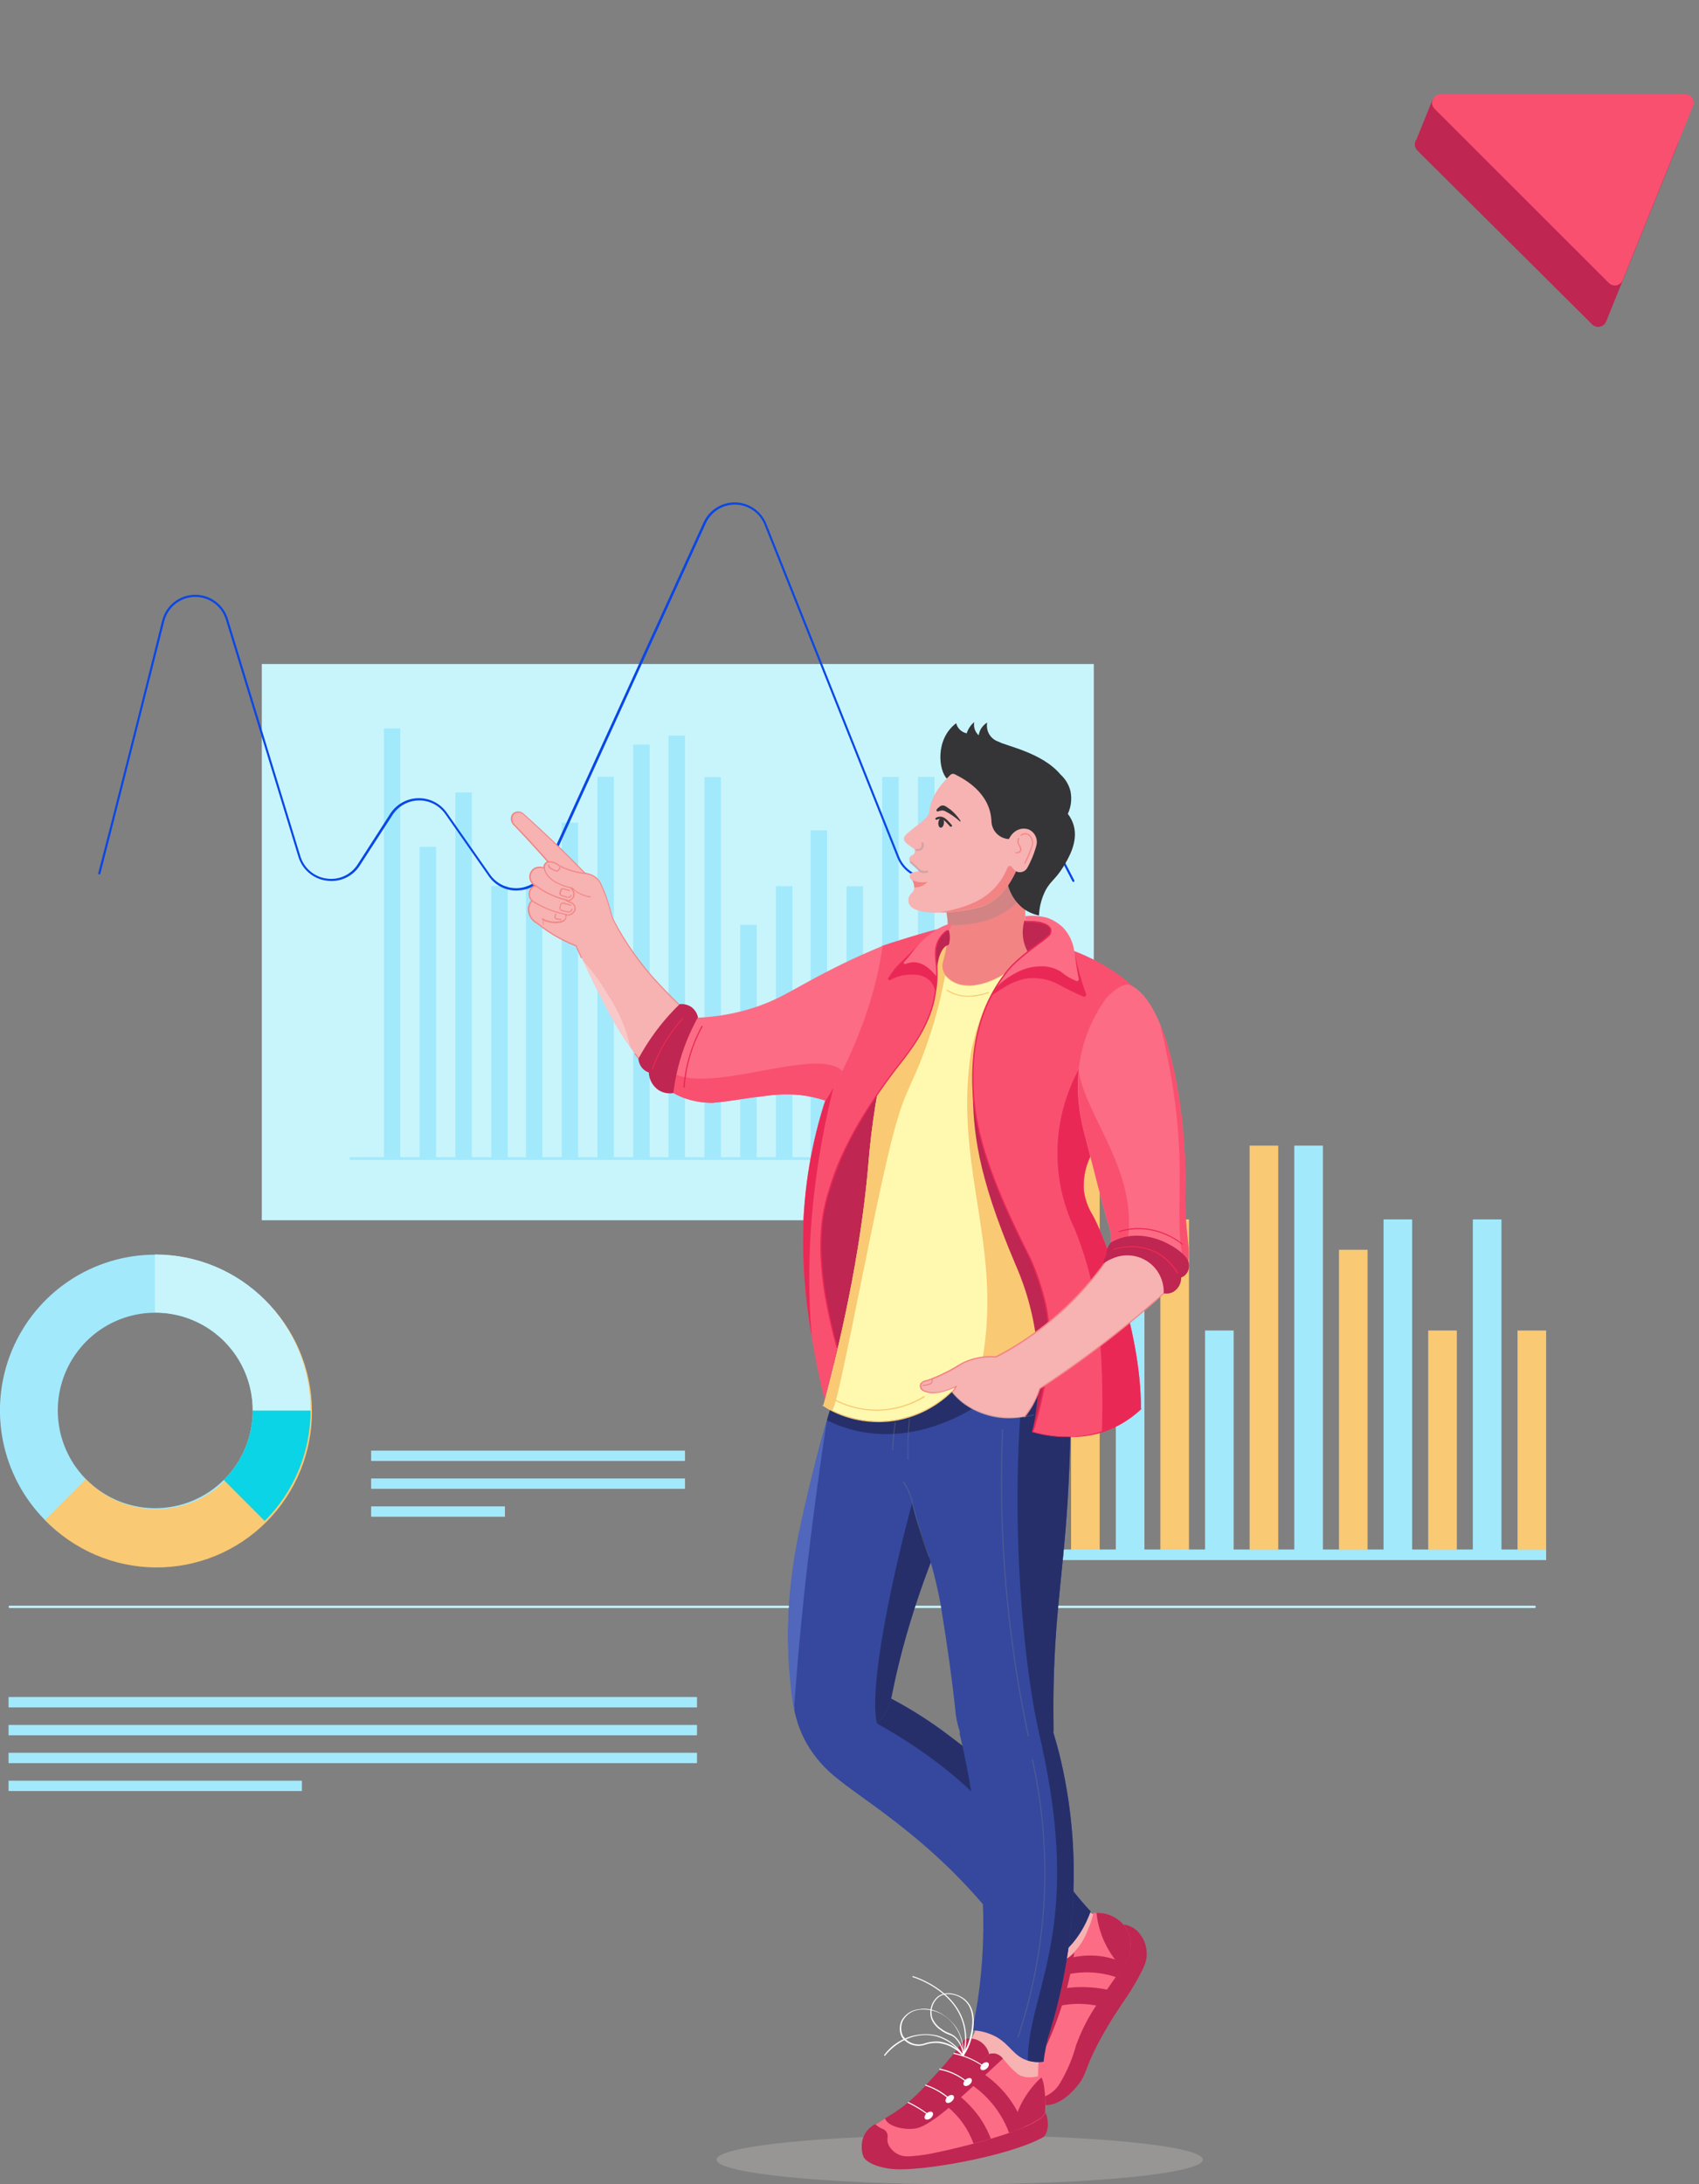 <svg width="389" height="500" viewBox="0 0 389 500" fill="none" xmlns="http://www.w3.org/2000/svg">
<rect x="0" y="0" width="389" height="500" fill="#808080" stroke="none"/>
<path fill-rule="evenodd" clip-rule="evenodd" d="M382.517 30.598L328.054 22.665L324.319 31.907C324.039 32.287 323.906 32.758 323.946 33.231C323.986 33.705 324.196 34.148 324.536 34.478L364.541 74.264C364.772 74.489 365.054 74.655 365.361 74.746C365.669 74.838 365.994 74.852 366.307 74.789C366.621 74.726 366.914 74.587 367.162 74.384C367.41 74.181 367.606 73.92 367.731 73.624L384.197 32.889C384.322 32.626 384.374 32.333 384.347 32.041C384.319 31.75 384.213 31.471 384.04 31.235C383.867 30.999 383.634 30.815 383.365 30.703C383.097 30.591 382.804 30.555 382.517 30.598V30.598Z" fill="#BF2652"/>
<path fill-rule="evenodd" clip-rule="evenodd" d="M385.837 21.567L329.796 21.57C329.415 21.572 329.043 21.688 328.728 21.903C328.413 22.117 328.168 22.422 328.024 22.777C327.88 23.133 327.844 23.523 327.92 23.901C327.996 24.278 328.181 24.625 328.451 24.898L368.367 64.786C368.595 65.012 368.875 65.178 369.181 65.269C369.487 65.36 369.81 65.374 370.122 65.309C370.434 65.244 370.724 65.102 370.967 64.896C371.211 64.69 371.4 64.427 371.518 64.129L387.659 24.197C387.777 23.903 387.82 23.583 387.784 23.267C387.748 22.951 387.634 22.648 387.453 22.387C387.272 22.126 387.03 21.914 386.748 21.771C386.466 21.627 386.153 21.557 385.837 21.567Z" fill="#F95070"/>
<g clip-path="url(#clip0_2_2)">
<path d="M250.434 152.001H59.942V279.328H250.434V152.001Z" fill="#C8F5FC"/>
<path d="M91.657 166.743H87.888V264.959H91.657V166.743Z" fill="#A2E9FC"/>
<path d="M99.848 193.848H96.079V264.972H99.848V193.848Z" fill="#A2E9FC"/>
<path d="M108.027 181.394H104.258V264.972H108.027V181.394Z" fill="#A2E9FC"/>
<path d="M116.244 202.793H112.475V264.959H116.244V202.793Z" fill="#A2E9FC"/>
<path d="M124.179 202.742H120.41V264.959H124.179V202.742Z" fill="#A2E9FC"/>
<path d="M132.357 188.309H128.589V264.959H132.357V188.309Z" fill="#A2E9FC"/>
<path d="M140.549 177.808H136.78V264.959H140.549V177.808Z" fill="#A2E9FC"/>
<path d="M148.74 170.457H144.971V264.972H148.74V170.457Z" fill="#A2E9FC"/>
<path d="M156.842 168.401H153.073V264.972H156.842V168.401Z" fill="#A2E9FC"/>
<path d="M165.059 177.885H161.29V264.959H165.059V177.885Z" fill="#A2E9FC"/>
<path d="M173.25 211.7H169.482V264.959H173.25V211.7Z" fill="#A2E9FC"/>
<path d="M181.429 202.844H177.66V264.959H181.429V202.844Z" fill="#A2E9FC"/>
<path d="M189.364 190.082H185.595V264.959H189.364V190.082Z" fill="#A2E9FC"/>
<path d="M197.581 202.87H193.812V264.959H197.581V202.87Z" fill="#A2E9FC"/>
<path d="M205.76 177.86H201.991V264.959H205.76V177.86Z" fill="#A2E9FC"/>
<path d="M213.951 177.834H210.182V264.959H213.951V177.834Z" fill="#A2E9FC"/>
<path d="M222.501 202.793H218.733V264.959H222.501V202.793Z" fill="#A2E9FC"/>
<path d="M230.193 264.895H80.081V265.537H230.193V264.895Z" fill="#A2E9FC"/>
<path fill-rule="evenodd" clip-rule="evenodd" d="M118.269 203.86C117.008 203.87 115.764 203.57 114.647 202.985C113.529 202.4 112.572 201.548 111.86 200.505L101.976 186.368C101.292 185.382 100.377 184.581 99.311 184.034C98.245 183.487 97.062 183.211 95.864 183.232C94.667 183.252 93.493 183.567 92.447 184.15C91.4 184.733 90.512 185.565 89.862 186.574L82.414 198.076C81.614 199.35 80.459 200.361 79.092 200.985C77.725 201.608 76.206 201.817 74.723 201.585C73.241 201.384 71.849 200.76 70.713 199.787C69.576 198.813 68.743 197.532 68.313 196.097L51.712 141.835C51.245 140.301 50.289 138.963 48.992 138.025C47.694 137.087 46.125 136.601 44.525 136.642C42.926 136.683 41.384 137.248 40.135 138.251C38.887 139.254 38 140.639 37.611 142.195C33.086 160.188 26.882 184.851 22.972 200.03C22.946 200.084 22.902 200.127 22.848 200.152C22.794 200.177 22.733 200.183 22.675 200.168C22.618 200.152 22.567 200.118 22.532 200.069C22.497 200.02 22.481 199.961 22.485 199.901C26.42 184.774 32.625 160.124 37.124 142.067C37.543 140.406 38.493 138.928 39.828 137.86C41.163 136.792 42.811 136.191 44.519 136.15C46.227 136.11 47.901 136.631 49.286 137.634C50.671 138.637 51.69 140.068 52.187 141.707L68.762 195.969C69.162 197.311 69.94 198.51 71.001 199.421C72.063 200.333 73.364 200.919 74.748 201.109C76.128 201.318 77.538 201.121 78.808 200.541C80.078 199.962 81.152 199.025 81.901 197.845L89.349 186.278C90.046 185.202 90.996 184.314 92.115 183.692C93.234 183.07 94.489 182.732 95.768 182.71C97.047 182.687 98.313 182.979 99.454 183.561C100.594 184.143 101.575 184.996 102.309 186.047L112.193 200.184C112.929 201.244 113.932 202.089 115.1 202.634C116.268 203.179 117.559 203.404 118.842 203.287C120.125 203.169 121.354 202.713 122.404 201.965C123.454 201.217 124.287 200.203 124.82 199.027L161.085 119.588C161.724 118.19 162.757 117.011 164.058 116.197C165.358 115.383 166.869 114.969 168.401 115.008C169.934 115.046 171.422 115.535 172.681 116.413C173.939 117.291 174.913 118.52 175.481 119.948L205.875 196.136C206.397 197.44 207.281 198.567 208.423 199.382C209.565 200.197 210.916 200.666 212.316 200.734C213.716 200.801 215.106 200.465 216.321 199.763C217.536 199.062 218.524 198.026 219.168 196.778L224.373 186.689C225.033 185.412 226.031 184.34 227.258 183.593C228.484 182.845 229.892 182.449 231.327 182.449C232.763 182.449 234.171 182.845 235.397 183.593C236.624 184.34 237.621 185.412 238.282 186.689L245.973 201.521C246.004 201.579 246.01 201.646 245.991 201.709C245.972 201.772 245.929 201.824 245.871 201.855C245.813 201.886 245.745 201.892 245.683 201.873C245.62 201.853 245.568 201.81 245.537 201.752L237.846 186.921C237.231 185.726 236.3 184.724 235.154 184.025C234.009 183.325 232.694 182.955 231.353 182.955C230.012 182.955 228.697 183.325 227.552 184.025C226.406 184.724 225.475 185.726 224.86 186.921L219.656 197.01C218.964 198.342 217.906 199.448 216.607 200.196C215.308 200.944 213.822 201.303 212.326 201.23C210.829 201.157 209.385 200.655 208.164 199.784C206.944 198.913 205.998 197.709 205.439 196.316L175.045 120.128C174.515 118.792 173.604 117.642 172.427 116.822C171.249 116.001 169.857 115.546 168.423 115.513C166.99 115.48 165.578 115.871 164.364 116.637C163.151 117.402 162.188 118.509 161.598 119.819L125.409 199.246C124.849 200.514 123.958 201.607 122.83 202.41C121.702 203.213 120.379 203.696 119 203.808C118.757 203.839 118.514 203.856 118.269 203.86V203.86Z" fill="#0A47E5"/>
<g style="mix-blend-mode:multiply">
<path d="M219.733 500C250.48 500 275.406 497.479 275.406 494.37C275.406 491.262 250.48 488.741 219.733 488.741C188.985 488.741 164.059 491.262 164.059 494.37C164.059 497.479 188.985 500 219.733 500Z" fill="#979695"/>
</g>
<path d="M244.666 435.289C246.742 436.24 248.435 437.114 249.665 437.859C250.466 438.223 251.196 438.728 251.819 439.35C252.719 440.354 253.35 441.57 253.652 442.885C254.37 446.329 251.896 450.082 249.204 452.113C248.588 452.588 244.076 456.032 239.859 454.053C237.013 452.768 236.013 449.619 235.654 448.334C235.179 446.973 234.996 445.527 235.115 444.09C235.234 442.653 235.654 441.257 236.346 439.993C239.013 435.546 244.281 435.315 244.666 435.289Z" fill="#F7B2B2"/>
<path fill-rule="evenodd" clip-rule="evenodd" d="M257.421 440.545C258.47 440.747 259.45 441.216 260.267 441.908C261.009 442.608 261.596 443.458 261.99 444.401C262.383 445.345 262.573 446.361 262.548 447.383C262.548 448.668 262.215 449.876 260.497 452.973C258.523 456.521 257.267 458.037 255.267 461.173C254.447 462.458 252.819 465.029 251.152 468.255C248.255 473.935 248.793 474.912 246.717 477.393C245.666 478.678 242.486 482.431 238.525 481.839C236.635 481.444 234.966 480.341 233.859 478.755C234.372 478.292 235.141 477.547 236.013 476.596C239.054 473.25 241.48 469.39 243.179 465.196C245.05 460.839 248.973 453.59 257.421 440.545Z" fill="#BF2652"/>
<path fill-rule="evenodd" clip-rule="evenodd" d="M250.357 437.911C250.051 439.233 249.621 440.524 249.075 441.767C248.114 444.46 246.373 446.805 244.076 448.501C243.025 449.184 241.868 449.687 240.653 449.992C238.448 458.509 236.252 467.025 234.064 475.542C233.624 476.137 233.423 476.875 233.5 477.611C233.597 478.082 233.802 478.522 234.101 478.897C234.4 479.273 234.782 479.572 235.218 479.771C235.892 480.089 236.627 480.254 237.372 480.254C238.116 480.254 238.852 480.089 239.525 479.771C240.869 479.14 241.984 478.107 242.717 476.815C244.319 474.139 245.544 471.254 246.358 468.242C247.454 465.193 248.899 462.282 250.665 459.567C251.793 457.819 254.703 453.629 256.934 450.429C257.866 449.228 258.491 447.816 258.754 446.316C259.008 444.678 258.73 443.002 257.959 441.535C257.148 440.288 256.009 439.289 254.667 438.65C253.326 438.01 251.835 437.754 250.357 437.911V437.911Z" fill="#FC6C85"/>
<path fill-rule="evenodd" clip-rule="evenodd" d="M245.409 448.129C249.516 447.161 253.831 447.642 257.626 449.491C256.934 450.519 256.216 451.547 255.523 452.588C254.025 452.079 252.472 451.746 250.896 451.599C248.755 451.391 246.594 451.504 244.486 451.933C244.845 450.673 245.127 449.414 245.409 448.129Z" fill="#BF2652"/>
<path fill-rule="evenodd" clip-rule="evenodd" d="M243.435 455.184C244.307 455.056 245.255 454.953 246.281 454.901C248.726 454.789 251.176 454.979 253.575 455.467C252.742 456.675 251.921 457.909 251.127 459.117C249.775 458.855 248.401 458.717 247.024 458.706C245.517 458.702 244.013 458.857 242.538 459.168C242.82 457.755 243.127 456.469 243.435 455.184Z" fill="#BF2652"/>
<path fill-rule="evenodd" clip-rule="evenodd" d="M244.281 448.308C244.94 447.987 245.518 447.521 245.973 446.946C245.495 449.998 244.853 453.023 244.05 456.007C242.868 460.29 241.346 464.472 239.5 468.512C240.192 465.504 240.884 462.484 241.615 459.451C242.486 455.698 243.384 451.984 244.281 448.308Z" fill="#BF2652"/>
<path fill-rule="evenodd" clip-rule="evenodd" d="M256.959 450.467C257.892 449.266 258.517 447.854 258.78 446.355C259.034 444.717 258.755 443.04 257.985 441.574C257.25 440.406 256.223 439.451 255.007 438.804C253.79 438.157 252.426 437.84 251.05 437.885C251.547 442.628 253.63 447.062 256.959 450.467V450.467Z" fill="#BF2652"/>
<path fill-rule="evenodd" clip-rule="evenodd" d="M209.798 223.845C208.695 226.415 206.978 230.194 204.67 234.795C197.389 249.344 194.415 251.323 191.018 258.752C184.48 273.197 185.89 287.245 186.582 293.671C187.41 301.964 189.574 310.068 192.992 317.666C210.084 319.028 227.155 320.403 244.204 321.791C240.683 291.803 237.158 261.815 233.628 231.826C225.664 229.144 217.72 226.484 209.798 223.845Z" fill="#BF2652"/>
<path d="M222.361 466.918C222.566 466.404 222.873 465.89 223.386 464.631C223.676 463.754 224.018 462.895 224.412 462.06C225.024 461.037 225.913 460.208 226.975 459.67C228.179 458.951 229.555 458.572 230.956 458.572C232.357 458.572 233.732 458.951 234.936 459.67C236.154 460.474 237.114 461.614 237.701 462.952C238.288 464.291 238.476 465.771 238.243 467.214C238.115 468.139 237.987 469.065 237.91 470.067C237.723 472.156 237.646 474.254 237.679 476.352C237.571 477.208 237.263 478.027 236.782 478.742C234.808 481.595 229.86 482.29 226.437 480.465C222.284 478.228 221.848 473.075 221.771 472.123C221.528 470.366 221.731 468.576 222.361 466.918V466.918Z" fill="#F7B2B2"/>
<path d="M251.78 262.247H245.23V354.796H251.78V262.247Z" fill="#F9C973"/>
<path d="M241.576 262.247H235.026V354.796H241.576V262.247Z" fill="#A2E9FC"/>
<path d="M262.023 286.088H255.472V354.796H262.023V286.088Z" fill="#A2E9FC"/>
<path d="M272.227 279.135H265.676V354.809H272.227V279.135Z" fill="#F9C973"/>
<path d="M282.456 304.57H275.906V354.796H282.456V304.57Z" fill="#A2E9FC"/>
<path d="M354 354.693H235.026V357.122H354V354.693Z" fill="#A2E9FC"/>
<path d="M302.89 262.247H296.34V354.796H302.89V262.247Z" fill="#A2E9FC"/>
<path d="M292.661 262.247H286.11V354.796H292.661V262.247Z" fill="#F9C973"/>
<path d="M313.12 286.088H306.569V354.796H313.12V286.088Z" fill="#F9C973"/>
<path d="M323.324 279.135H316.773V354.809H323.324V279.135Z" fill="#A2E9FC"/>
<path d="M333.554 304.57H327.003V354.796H333.554V304.57Z" fill="#F9C973"/>
<path d="M343.77 279.135H337.22V354.809H343.77V279.135Z" fill="#A2E9FC"/>
<path d="M354 304.57H347.449V354.796H354V304.57Z" fill="#F9C973"/>
<path d="M156.804 332.099H85.004V334.412H156.804V332.099Z" fill="#A2E9FC"/>
<path d="M156.804 338.474H85.004V340.787H156.804V338.474Z" fill="#A2E9FC"/>
<path d="M115.59 344.861H85.004V347.174H115.59V344.861Z" fill="#A2E9FC"/>
<path d="M156.804 332.099H85.004V334.412H156.804V332.099Z" fill="#A2E9FC"/>
<path d="M156.804 338.474H85.004V340.787H156.804V338.474Z" fill="#A2E9FC"/>
<path d="M115.59 344.861H85.004V347.174H115.59V344.861Z" fill="#A2E9FC"/>
<path d="M159.547 388.494H1.987V390.808H159.547V388.494Z" fill="#A2E9FC"/>
<path d="M159.547 394.882H1.987V397.195H159.547V394.882Z" fill="#A2E9FC"/>
<path d="M159.547 401.257H1.987V403.57H159.547V401.257Z" fill="#A2E9FC"/>
<path d="M69.108 407.644H1.987V409.957H69.108V407.644Z" fill="#A2E9FC"/>
<path d="M159.547 388.494H1.987V390.808H159.547V388.494Z" fill="#A2E9FC"/>
<path d="M159.547 394.882H1.987V397.195H159.547V394.882Z" fill="#A2E9FC"/>
<path d="M159.547 401.257H1.987V403.57H159.547V401.257Z" fill="#A2E9FC"/>
<path d="M69.108 407.644H1.987V409.957H69.108V407.644Z" fill="#A2E9FC"/>
<path fill-rule="evenodd" clip-rule="evenodd" d="M351.372 368.085H2.231C2.163 368.085 2.097 368.058 2.049 368.01C2.001 367.962 1.974 367.896 1.974 367.828C1.974 367.76 2.001 367.695 2.049 367.646C2.097 367.598 2.163 367.571 2.231 367.571H351.372C351.44 367.571 351.505 367.598 351.553 367.646C351.601 367.695 351.629 367.76 351.629 367.828C351.629 367.896 351.601 367.962 351.553 368.01C351.505 368.058 351.44 368.085 351.372 368.085Z" fill="#C8F5FC"/>
<path fill-rule="evenodd" clip-rule="evenodd" d="M35.56 287.206C28.524 287.204 21.646 289.294 15.795 293.212C9.945 297.13 5.385 302.701 2.693 309.218C0.001 315.735 -0.702 322.907 0.673 329.825C2.048 336.743 5.438 343.096 10.416 348.082C15.394 353.067 21.735 356.46 28.637 357.831C35.538 359.201 42.691 358.489 49.188 355.783C55.686 353.077 61.237 348.499 65.139 342.629C69.041 336.759 71.118 329.861 71.108 322.807C71.097 313.361 67.348 304.306 60.682 297.631C54.017 290.956 44.981 287.206 35.56 287.206V287.206ZM35.56 345.247C31.146 345.249 26.829 343.939 23.157 341.482C19.486 339.025 16.623 335.531 14.932 331.443C13.241 327.354 12.797 322.855 13.657 318.514C14.516 314.172 16.641 310.184 19.762 307.054C22.882 303.923 26.859 301.791 31.189 300.926C35.518 300.062 40.006 300.504 44.085 302.197C48.164 303.891 51.651 306.759 54.103 310.439C56.556 314.118 57.865 318.445 57.865 322.871C57.862 328.802 55.511 334.49 51.33 338.685C47.148 342.88 41.476 345.24 35.56 345.247Z" fill="#A2E9FC"/>
<path fill-rule="evenodd" clip-rule="evenodd" d="M60.596 297.54L51.238 306.922C53.384 308.984 55.098 311.454 56.28 314.189C57.461 316.924 58.086 319.868 58.118 322.848C58.149 325.828 57.587 328.785 56.464 331.544C55.341 334.303 53.68 336.81 51.578 338.918C49.476 341.025 46.976 342.691 44.224 343.816C41.471 344.942 38.522 345.506 35.55 345.474C32.577 345.442 29.641 344.816 26.913 343.631C24.186 342.447 21.721 340.728 19.665 338.577L10.307 347.946C13.588 351.346 17.511 354.058 21.848 355.922C26.185 357.787 30.849 358.768 35.568 358.807C40.286 358.847 44.966 357.944 49.333 356.152C53.7 354.36 57.668 351.714 61.006 348.369C64.343 345.024 66.983 341.047 68.771 336.669C70.56 332.291 71.461 327.599 71.423 322.868C71.385 318.137 70.408 313.461 68.549 309.113C66.69 304.764 63.987 300.83 60.596 297.54V297.54Z" fill="#F9C973"/>
<path fill-rule="evenodd" clip-rule="evenodd" d="M57.865 322.807V323.038H71.108V322.807C71.109 318.126 70.191 313.491 68.405 309.166C66.619 304.842 64.001 300.912 60.7 297.602C57.399 294.293 53.479 291.668 49.166 289.877C44.852 288.087 40.229 287.166 35.56 287.168H35.458V300.444H35.586C41.497 300.451 47.164 302.81 51.342 307.003C55.519 311.196 57.865 316.88 57.865 322.807V322.807Z" fill="#C8F5FC"/>
<path fill-rule="evenodd" clip-rule="evenodd" d="M57.865 322.897C57.863 325.852 57.276 328.778 56.139 331.505C55.001 334.232 53.336 336.705 51.238 338.782L60.596 348.164C63.922 344.854 66.562 340.918 68.366 336.582C70.17 332.246 71.102 327.595 71.108 322.897H57.865Z" fill="#0AD4E5"/>
<path d="M194.287 306.549C193.005 311.908 191.723 317.229 190.505 322.588C189.428 327.189 192.043 331.855 196.004 332.369L237.654 337.947C241.294 338.435 244.563 335.196 244.82 330.788C245.179 324.593 245.538 318.386 245.897 312.165C246.153 307.898 243.435 304.184 239.859 303.901L200.824 300.958C197.876 300.688 195.107 303.027 194.287 306.549Z" fill="#35489E"/>
<path d="M181.839 391.335C182.369 394.038 183.32 396.641 184.66 399.046C186.496 402.226 188.94 405.013 191.851 407.246C199.543 413.543 220.271 425.239 235.898 450.879C237.322 450.533 238.7 450.016 240 449.337C246.294 446.072 248.858 439.942 249.729 437.526C248.19 435.888 246.735 434.172 245.371 432.385C240.051 425.432 238.961 421.19 236.154 416.204C231.539 408.043 225.322 403.352 217.207 397.208C213.009 394.021 208.554 391.188 203.888 388.739C201.833 387.177 199.489 386.042 196.992 385.397C194.941 384.883 188.826 383.341 184.698 386.939C183.379 388.129 182.393 389.645 181.839 391.335V391.335Z" fill="#35489E"/>
<path d="M200.748 394.509C242.256 417.54 242.871 447.537 243.999 446.458C246.559 443.966 248.5 440.906 249.665 437.525C248.126 435.888 246.671 434.172 245.307 432.385C239.987 425.432 238.897 421.19 236.09 416.204C231.475 408.043 225.258 403.351 217.143 397.208C212.945 394.021 208.49 391.188 203.824 388.739C201.645 387.942 200.004 389.253 200.748 394.509Z" fill="#262F69"/>
<path d="M190.018 322.807C188.121 329.079 186.788 334.31 185.916 337.96C182.711 351.364 179.904 363.458 180.545 378.508C180.692 382.119 181.039 385.719 181.583 389.291C181.737 390.855 182.265 392.358 183.121 393.674C185.583 397.375 190.531 398.815 194.658 398.044C197.012 397.519 199.161 396.316 200.842 394.583C202.523 392.85 203.662 390.662 204.119 388.289C205.016 383.765 205.952 380.012 206.683 377.249C208.909 369.038 211.662 360.98 214.925 353.125C217.759 346.391 218.246 346.314 219.04 343.113C220.169 338.435 221.938 331.097 218.015 324.645C214.387 318.669 206.183 313.836 198.555 316.175C195.021 317.312 191.999 319.66 190.018 322.807Z" fill="#35489E"/>
<path d="M200.824 394.612C202.49 392.844 203.642 390.653 204.157 388.276C205.055 383.752 205.99 379.999 206.721 377.236C208.934 369.022 211.675 360.959 214.925 353.1C217.758 346.365 218.246 346.288 219.04 343.088C220.168 338.41 221.937 331.071 218.015 324.619C217.564 323.906 217.072 323.219 216.541 322.563C214.374 320.018 197.44 381.696 200.824 394.612Z" fill="#262F69"/>
<path d="M189.287 325.287C187.082 332.909 185.518 339.309 184.416 344.026C183.134 349.629 182.442 352.688 181.775 357.122C180.862 363.011 180.403 368.963 180.404 374.922C180.436 380.48 180.894 386.027 181.775 391.515C182.391 382.981 183.134 374.228 184.083 365.245C185.582 351.377 187.352 338.05 189.287 325.287Z" fill="#5067BC"/>
<path d="M239.936 392.89C240.679 394.998 241.615 397.877 242.499 401.347C244.745 410.414 245.864 419.726 245.832 429.069C245.802 441.166 243.992 453.192 240.461 464.759C239.869 466.073 239.438 467.454 239.179 468.872C239.003 469.891 238.918 470.923 238.923 471.957C237.722 472.137 236.496 472.05 235.334 471.699C232.103 470.723 231.334 468.127 228.168 466.302C226.444 465.349 224.52 464.82 222.553 464.759C222.912 463.153 223.399 460.904 223.835 458.089C225.106 449.584 225.449 440.965 224.86 432.385C224.189 420.446 222.474 408.589 219.733 396.951C219.824 394.657 220.733 392.473 222.296 390.795C224.018 389.101 226.297 388.095 228.706 387.968C234.859 387.402 239.282 392.209 239.936 392.89Z" fill="#35489E"/>
<path d="M245.076 324.85C245.076 329.837 244.922 333.847 244.82 336.147C243.974 357.611 241.589 366.813 241.217 386.451C241.141 390.872 241.217 394.381 241.217 396.206C241.082 398.12 240.465 399.968 239.423 401.578C237.654 404.315 234.09 407.117 229.962 406.719C225.54 406.308 223.027 402.465 221.771 400.563C219.966 397.706 218.908 394.44 218.694 391.065C218.053 385.076 217.041 377.531 215.348 367.185C214.479 362.484 213.279 357.85 211.759 353.318C210.272 348.897 209.016 346.146 208.426 341.25C207.992 338.353 208.078 335.402 208.683 332.536C209.454 329.538 210.852 326.739 212.785 324.323C214.067 322.704 221.027 314.569 231.219 315.854C239.705 316.946 244.332 323.719 245.076 324.85Z" fill="#35489E"/>
<path d="M245.076 324.85C245.076 329.837 244.922 333.847 244.82 336.148C243.974 357.611 241.589 366.813 241.217 386.451C241.141 390.872 241.217 394.381 241.217 396.206C241.082 398.12 240.465 399.968 239.423 401.578C236.09 394.149 230.449 354.847 234.218 316.484C238.651 318.011 242.464 320.949 245.076 324.85V324.85Z" fill="#262F69"/>
<path d="M239.936 392.89C240.679 394.998 241.615 397.877 242.499 401.347C244.745 410.415 245.864 419.726 245.832 429.069C245.802 441.166 243.992 453.192 240.461 464.759C239.744 467.101 239.23 469.501 238.923 471.931C237.722 472.112 236.496 472.024 235.333 471.674C235.333 456.251 247.371 443.039 239.179 402.658C238.41 398.802 237.41 394.843 236.615 389.805C237.897 390.627 239.021 391.671 239.936 392.89V392.89Z" fill="#262F69"/>
<path d="M212.708 356.48C212.681 356.48 212.655 356.473 212.633 356.46C212.61 356.446 212.592 356.426 212.58 356.403C210.99 351.994 209.734 347.959 208.836 344.411V344.232C208.475 342.465 207.76 340.79 206.734 339.309C206.714 339.282 206.705 339.248 206.71 339.214C206.714 339.18 206.732 339.15 206.76 339.129C206.787 339.109 206.821 339.1 206.855 339.105C206.888 339.11 206.919 339.128 206.939 339.155C207.985 340.656 208.709 342.359 209.067 344.154V344.334C209.964 347.882 211.221 351.917 212.81 356.3C212.819 356.315 212.824 356.331 212.824 356.348C212.825 356.365 212.821 356.382 212.814 356.398C212.806 356.413 212.795 356.426 212.781 356.436C212.767 356.446 212.75 356.452 212.733 356.454L212.708 356.48Z" fill="#828282" fill-opacity="0.3"/>
<path d="M235.436 397.465C235.408 397.461 235.381 397.449 235.358 397.431C235.336 397.413 235.319 397.389 235.308 397.362C233.436 388.61 232 379.652 230.975 370.758C229.332 356.332 228.809 341.8 229.411 327.292C229.411 327.258 229.425 327.226 229.449 327.201C229.473 327.177 229.505 327.164 229.539 327.164C229.573 327.164 229.606 327.177 229.63 327.201C229.654 327.226 229.667 327.258 229.667 327.292C229.066 341.791 229.589 356.315 231.231 370.733C232.231 379.601 233.693 388.559 235.564 397.311C235.564 397.388 235.564 397.44 235.462 397.465H235.436Z" fill="#828282" fill-opacity="0.3"/>
<path d="M233.039 466.43C233.023 466.426 233.009 466.418 232.996 466.408C232.984 466.398 232.973 466.385 232.966 466.37C232.959 466.356 232.955 466.34 232.954 466.324C232.953 466.307 232.956 466.291 232.962 466.276C236.87 454.618 238.938 442.42 239.09 430.123C239.215 420.982 238.268 411.859 236.269 402.94C236.269 402.863 236.269 402.812 236.372 402.786C236.474 402.76 236.5 402.786 236.526 402.889C238.499 411.838 239.445 420.984 239.346 430.148C239.185 442.472 237.109 454.696 233.193 466.379C233.193 466.379 233.09 466.43 233.039 466.43Z" fill="#828282" fill-opacity="0.3"/>
<path d="M191.12 319.208C190.531 321.175 189.915 323.154 189.326 325.108C191.447 326.152 193.679 326.953 195.979 327.498C208.119 330.326 218.617 324.85 222.514 322.537C221.653 321.967 220.831 321.34 220.053 320.661C219.242 319.964 218.472 319.222 217.746 318.437C209.227 321.775 199.817 322.048 191.12 319.208Z" fill="#262F69"/>
<path d="M207.939 334.091C207.922 334.093 207.904 334.091 207.888 334.086C207.871 334.08 207.856 334.07 207.844 334.058C207.832 334.046 207.822 334.031 207.816 334.014C207.811 333.998 207.809 333.98 207.811 333.963C207.811 332.292 207.811 330.608 207.811 328.963C207.862 327.575 207.965 326.187 208.119 324.799C208.119 324.722 208.195 324.67 208.247 324.696C208.298 324.722 208.375 324.773 208.349 324.825C208.221 326.187 208.119 327.601 208.042 328.963C207.965 330.608 207.965 332.292 208.042 333.963C208.042 334.04 208.042 334.091 207.939 334.091V334.091Z" fill="#828282" fill-opacity="0.3"/>
<path d="M204.388 331.958C204.371 331.96 204.353 331.958 204.337 331.952C204.32 331.946 204.305 331.937 204.293 331.925C204.281 331.912 204.271 331.897 204.266 331.881C204.26 331.864 204.258 331.847 204.26 331.829C204.363 329.76 204.542 327.704 204.824 325.673C204.824 325.639 204.838 325.606 204.862 325.582C204.886 325.558 204.918 325.544 204.952 325.544C204.986 325.544 205.019 325.558 205.043 325.582C205.067 325.606 205.08 325.639 205.08 325.673C204.798 327.704 204.619 329.76 204.516 331.803C204.523 331.823 204.525 331.843 204.522 331.863C204.519 331.883 204.51 331.902 204.497 331.918C204.484 331.933 204.467 331.945 204.448 331.952C204.429 331.959 204.408 331.961 204.388 331.958V331.958Z" fill="#828282" fill-opacity="0.3"/>
<path fill-rule="evenodd" clip-rule="evenodd" d="M210.246 217.29C207.487 224.231 205.195 231.35 203.388 238.599C201.051 247.945 199.508 257.473 198.773 267.08C197.696 279.174 195.133 297.064 188.518 321.766C192.521 324.223 197.145 325.472 201.837 325.364C207.761 325.121 213.402 322.754 217.733 318.694C219.645 318.082 221.611 317.652 223.604 317.409C226.886 317.023 234.436 316.124 240.487 320.763C242.244 322.094 243.728 323.752 244.858 325.647C246.409 318.39 247.182 310.988 247.165 303.567C247.165 286.384 242.833 276.68 240.756 264.818C238.884 253.932 238.371 238.265 244.871 217.83C233.295 217.65 222.463 211.841 210.246 217.29Z" fill="#FFF9B0"/>
<path d="M210.246 217.29C207.487 224.231 205.195 231.35 203.388 238.599C201.051 247.945 199.508 257.473 198.773 267.08C197.696 279.174 195.133 297.064 188.518 321.766C189.005 322.048 189.646 322.434 190.466 322.845C191.851 323.539 201.581 267.697 205.696 255.603C206.721 251.618 209.234 246.825 210.592 243.406C215.925 230.027 216.771 220.478 217.784 215.131C215.181 215.481 212.642 216.209 210.246 217.29V217.29Z" fill="#F9C973"/>
<path d="M200.747 322.948C198.671 322.945 196.605 322.634 194.62 322.023C193.331 321.627 192.082 321.111 190.89 320.481C190.859 320.464 190.836 320.435 190.827 320.401C190.817 320.368 190.821 320.331 190.838 320.301C190.855 320.27 190.884 320.247 190.917 320.238C190.951 320.228 190.987 320.232 191.018 320.249C192.195 320.866 193.427 321.374 194.697 321.766C196.821 322.423 199.038 322.727 201.26 322.665C204.888 322.562 208.425 321.503 211.515 319.594C211.531 319.585 211.549 319.58 211.567 319.579C211.585 319.577 211.603 319.58 211.62 319.586C211.636 319.592 211.652 319.601 211.665 319.614C211.678 319.626 211.688 319.641 211.695 319.658C211.716 319.683 211.727 319.715 211.727 319.748C211.727 319.781 211.716 319.813 211.695 319.838C208.578 321.741 205.023 322.804 201.376 322.923C201.167 322.95 200.957 322.959 200.747 322.948Z" fill="#F9C973"/>
<path d="M222.36 240.553C217.925 268.956 231.398 287.437 223.565 317.486C226.847 317.1 234.398 316.201 240.448 320.84C242.205 322.171 243.689 323.829 244.82 325.724C246.37 318.467 247.144 311.065 247.127 303.644C247.127 286.461 242.794 276.757 240.717 264.895C238.846 254.009 238.333 238.342 244.832 217.907C233.295 217.65 226.283 223.022 222.36 240.553Z" fill="#F9C973"/>
<path d="M201.158 325.544C200.25 325.544 199.342 325.493 198.44 325.39C195.769 325.098 193.168 324.351 190.749 323.18C189.931 322.772 189.143 322.309 188.39 321.791C188.376 321.781 188.365 321.769 188.356 321.754C188.348 321.74 188.342 321.724 188.34 321.707C188.337 321.69 188.338 321.673 188.342 321.657C188.347 321.64 188.354 321.625 188.364 321.612C188.374 321.598 188.387 321.587 188.401 321.578C188.416 321.569 188.432 321.564 188.449 321.561C188.465 321.559 188.482 321.56 188.499 321.564C188.515 321.568 188.53 321.576 188.544 321.586C189.288 322.103 190.067 322.567 190.877 322.974C193.25 324.13 195.804 324.869 198.427 325.159C200.738 325.416 203.074 325.338 205.362 324.927C207.593 324.514 209.752 323.778 211.772 322.743C213.975 321.633 215.995 320.19 217.758 318.463C217.769 318.448 217.783 318.436 217.8 318.427C217.816 318.418 217.834 318.413 217.852 318.412C217.87 318.41 217.889 318.413 217.906 318.419C217.923 318.426 217.939 318.436 217.952 318.449C217.965 318.462 217.975 318.478 217.981 318.495C217.987 318.512 217.99 318.531 217.989 318.549C217.987 318.567 217.982 318.585 217.973 318.601C217.965 318.618 217.953 318.632 217.938 318.643C214.473 322.022 210.089 324.298 205.337 325.184C203.955 325.416 202.558 325.536 201.158 325.544Z" fill="#F9C973"/>
<path d="M221.514 228.15C220.503 228.153 219.498 227.988 218.54 227.662C217.919 227.431 217.322 227.138 216.758 226.788C216.74 226.762 216.73 226.73 216.73 226.698C216.73 226.666 216.74 226.634 216.758 226.608C216.785 226.591 216.816 226.582 216.848 226.582C216.88 226.582 216.911 226.591 216.938 226.608C217.49 226.939 218.069 227.223 218.669 227.456C219.981 227.892 221.373 228.032 222.745 227.868C223.956 227.768 225.146 227.5 226.283 227.071C226.314 227.061 226.347 227.063 226.376 227.077C226.405 227.092 226.427 227.117 226.437 227.148C226.447 227.179 226.445 227.212 226.43 227.241C226.416 227.27 226.391 227.292 226.36 227.302C225.201 227.751 223.984 228.029 222.745 228.125C222.386 228.099 221.976 228.15 221.514 228.15Z" fill="#F9C973"/>
<path d="M221.976 225.709C221.39 225.707 220.806 225.647 220.233 225.529C219.383 225.387 218.571 225.072 217.848 224.603C216.951 224.077 216.253 223.268 215.861 222.303C215.706 221.848 215.628 221.37 215.63 220.889C215.633 220.856 215.648 220.825 215.671 220.801C215.695 220.778 215.726 220.763 215.759 220.761C215.776 220.759 215.794 220.76 215.81 220.766C215.827 220.772 215.842 220.781 215.854 220.794C215.866 220.806 215.876 220.821 215.881 220.838C215.887 220.854 215.889 220.872 215.887 220.889C215.879 221.326 215.948 221.761 216.092 222.174C216.463 223.087 217.126 223.851 217.976 224.346C218.68 224.789 219.464 225.086 220.284 225.22C221.47 225.444 222.687 225.444 223.873 225.22C224.698 225.097 225.506 224.881 226.283 224.578C227.338 224.196 228.345 223.692 229.283 223.074C229.312 223.056 229.345 223.046 229.379 223.046C229.413 223.046 229.446 223.056 229.475 223.074C229.499 223.1 229.513 223.135 229.513 223.17C229.513 223.206 229.499 223.241 229.475 223.267C228.514 223.887 227.486 224.395 226.411 224.783C225.613 225.076 224.789 225.291 223.95 225.426C223.306 225.6 222.643 225.694 221.976 225.709Z" fill="#F9C973"/>
<path fill-rule="evenodd" clip-rule="evenodd" d="M243.281 216.776C248.253 218.322 252.924 220.713 257.087 223.845C258.55 224.987 259.922 226.242 261.19 227.598C261.432 228.442 261.62 229.3 261.754 230.168C263.933 242.622 256.37 254.125 255.344 255.667C253.28 258.7 251.498 260.461 249.716 264.664C248.495 267.127 247.963 269.877 248.178 272.619C248.45 274.622 249.15 276.542 250.229 278.248C252.537 282.387 261.292 304.158 261.241 322.408C259.929 323.696 258.465 324.818 256.882 325.75C248.588 330.608 239.5 328.629 236.372 327.806C237.239 325.031 237.924 322.202 238.423 319.337C239.557 312.462 239.644 305.455 238.679 298.555C236.987 287.438 232.808 283.839 228.693 273.647C222.027 257.017 220.002 240.232 227.924 226.094C230.005 222.932 232.705 220.225 235.859 218.139C238.166 217.29 239.91 215.671 243.281 216.776Z" fill="#F95070"/>
<path fill-rule="evenodd" clip-rule="evenodd" d="M222.719 249.1C223.269 256.253 224.938 263.275 227.668 269.907C229.86 275.961 236.295 288.929 236.885 290.342C239.13 296.021 240.287 302.073 240.294 308.181C239.886 314.83 238.566 321.39 236.372 327.678C239.146 314.871 237.799 301.512 232.526 289.52C223.565 268.468 222.822 258.739 222.719 249.1Z" fill="#BF2652"/>
<path fill-rule="evenodd" clip-rule="evenodd" d="M247.794 243.406C252.408 238.625 260.241 226.557 261.164 227.559C261.406 228.403 261.595 229.262 261.728 230.13C263.907 242.584 256.344 254.086 255.318 255.629C253.254 258.662 251.473 260.422 249.691 264.625C248.469 267.088 247.937 269.838 248.152 272.581C248.424 274.583 249.124 276.503 250.204 278.21C252.511 282.348 261.266 304.12 261.215 322.37C259.903 323.657 258.439 324.779 256.857 325.711C255.424 326.557 253.896 327.23 252.306 327.716C252.921 303.194 250.204 291.64 246.101 281.449C243.21 275.466 241.85 268.855 242.145 262.213C242.441 255.571 244.382 249.107 247.794 243.406V243.406Z" fill="#EA2856"/>
<path fill-rule="evenodd" clip-rule="evenodd" d="M226.796 228.073C227.666 227.415 228.578 226.814 229.526 226.274C231.284 225.082 233.278 224.284 235.372 223.935C237.749 223.726 240.136 224.198 242.256 225.297C244.128 226.34 246.054 227.283 248.024 228.125C248.111 228.16 248.207 228.169 248.299 228.151C248.391 228.134 248.476 228.089 248.544 228.024C248.612 227.959 248.659 227.876 248.681 227.784C248.702 227.692 248.697 227.597 248.665 227.508C248.255 226.428 247.871 225.272 247.512 224.064C246.948 222.2 246.537 220.452 246.23 218.833C244.454 218.417 242.626 218.27 240.807 218.396C236.476 218.663 232.42 220.613 229.501 223.832C229.385 223.986 228.539 225.117 227.565 226.788C227.206 227.328 226.975 227.791 226.796 228.073Z" fill="#EA2856"/>
<path d="M208.349 204.811C208.51 204.785 208.675 204.785 208.836 204.811C209.133 204.869 209.403 205.023 209.605 205.248C209.824 205.679 209.866 206.178 209.722 206.639C209.578 207.1 209.26 207.486 208.836 207.716C208.61 207.56 208.417 207.361 208.269 207.129C208.121 206.898 208.022 206.638 207.976 206.367C207.931 206.096 207.94 205.818 208.004 205.551C208.068 205.284 208.186 205.032 208.349 204.811Z" fill="white" fill-opacity="0.3"/>
<path fill-rule="evenodd" clip-rule="evenodd" d="M214.554 222.251C214.595 224.416 214.354 226.576 213.836 228.677C212.041 236.864 207.965 240.874 204.337 245.604C200.697 250.506 197.407 255.659 194.492 261.026C190.975 267.319 188.793 274.271 188.082 281.449C187.416 289.16 188.723 298.259 191.748 308.528C190.825 312.872 189.39 318.193 188.8 320.442C187.851 316.586 186.775 311.767 185.852 306.073C184.586 299.121 183.909 292.075 183.826 285.009C183.753 274.114 185.371 263.274 188.621 252.878C190.441 247.326 190.979 247.506 194.94 236.954C198.094 228.588 200.427 221.249 201.863 216.571C203.247 216.031 211.926 213.281 216.669 212.175C215.166 215.315 214.44 218.771 214.554 222.251V222.251Z" fill="#F95070"/>
<path fill-rule="evenodd" clip-rule="evenodd" d="M214.169 227.148C214.02 226.193 213.602 225.302 212.964 224.578C211.349 222.843 208.836 223.048 207.631 223.151C206.312 223.277 205.034 223.675 203.875 224.321C203.809 224.367 203.729 224.388 203.649 224.382C203.569 224.375 203.493 224.341 203.436 224.285C203.378 224.228 203.342 224.154 203.333 224.073C203.324 223.993 203.344 223.912 203.388 223.845C203.874 223.073 204.405 222.331 204.978 221.622C205.708 220.773 206.26 220.336 207.836 218.717C209.041 217.509 210.041 216.532 210.682 215.864C211.358 216.669 211.967 217.529 212.503 218.434C213.4 220.025 214.073 221.734 214.502 223.511L214.169 227.148Z" fill="#EA2856"/>
<path fill-rule="evenodd" clip-rule="evenodd" d="M185.89 306.099C184.625 299.147 183.947 292.1 183.865 285.034C183.792 274.14 185.409 263.3 188.659 252.904C189.613 250.066 190.717 247.282 191.966 244.563C192.71 242.866 182.762 272.336 185.89 306.099Z" fill="#EA2856"/>
<path d="M216.015 206.276C216.37 207.34 216.636 208.432 216.81 209.54C216.986 210.762 217.054 211.996 217.015 213.229C216.935 215.544 216.574 217.84 215.938 220.066C215.773 220.607 215.738 221.178 215.836 221.735C215.934 222.291 216.163 222.816 216.502 223.267C217.123 223.989 217.893 224.567 218.758 224.962C219.623 225.357 220.564 225.559 221.514 225.554C227.437 225.966 235.615 219.128 236.115 218.678C235.09 217.059 233.731 207.716 235.936 200.801C229.526 202.883 222.437 204.168 216.015 206.276Z" fill="#F38484"/>
<path d="M216.015 206.276C216.37 207.34 216.636 208.432 216.81 209.541C216.916 210.287 216.984 211.037 217.015 211.79C230.552 212.15 234.475 204.58 234.526 204.194C234.688 202.782 234.945 201.382 235.295 200.004C228.877 202.086 222.45 204.177 216.015 206.276Z" fill="#828282" fill-opacity="0.3"/>
<path d="M245.845 188.99C245.57 188.015 245.108 187.103 244.486 186.304C245.253 184.659 245.46 182.808 245.076 181.034C244.704 179.597 243.92 178.301 242.82 177.307V177.307C238.628 172.256 230.167 170.714 228.719 169.815C227.803 169.544 227.02 168.942 226.522 168.125C226.024 167.307 225.848 166.334 226.027 165.393C225.413 165.778 224.903 166.308 224.54 166.936C224.312 167.37 224.157 167.839 224.078 168.324C223.665 167.947 223.354 167.471 223.174 166.94C222.995 166.409 222.953 165.842 223.053 165.291C222.252 165.97 221.657 166.86 221.335 167.861C220.755 167.746 220.22 167.467 219.793 167.057C219.366 166.647 219.065 166.123 218.925 165.548C214.067 169.223 214.887 176.356 216.835 178.284C216.835 178.284 222.617 186.792 225.437 191.895C227.078 194.876 228.77 197.704 230.449 200.39C230.506 201.802 230.854 203.186 231.472 204.456C232.089 205.726 232.964 206.853 234.039 207.767C235.164 208.659 236.48 209.275 237.884 209.566C237.95 207.904 238.315 206.267 238.961 204.734C240.166 201.829 241.435 201.649 243.409 198.501C244.563 196.573 246.896 192.82 245.845 188.99Z" fill="#353437"/>
<path d="M218.592 177.23C218.43 177.146 218.246 177.116 218.067 177.144C217.887 177.172 217.721 177.256 217.592 177.384C212.092 182.654 213.22 185.893 212.374 186.818C211.323 188.193 207.426 190.609 207.016 191.637C206.503 193 209.195 193.951 209.375 194.491C209.435 194.611 209.467 194.742 209.47 194.876C209.474 195.01 209.447 195.143 209.394 195.266C209.34 195.389 209.26 195.498 209.159 195.586C209.058 195.674 208.939 195.739 208.811 195.776C208.627 195.856 208.47 195.986 208.356 196.15C208.242 196.315 208.176 196.508 208.166 196.708C208.155 196.908 208.2 197.107 208.296 197.283C208.392 197.459 208.534 197.605 208.708 197.704C208.708 197.704 210.272 199.066 210.605 199.49C209.936 199.449 209.267 199.572 208.657 199.85C208.527 199.953 208.426 200.086 208.362 200.239C208.299 200.392 208.275 200.558 208.293 200.722C208.311 200.887 208.37 201.044 208.465 201.179C208.56 201.314 208.688 201.423 208.836 201.495C209.071 201.836 209.225 202.226 209.287 202.636C209.349 203.046 209.318 203.464 209.195 203.86C208.941 204.193 208.667 204.511 208.375 204.811C207.888 205.428 207.272 207.613 210.298 208.435C212.708 209.258 219.053 209.104 224.77 207.536C229.898 205.788 232.116 200.338 232.603 199.439C233.04 199.672 233.548 199.728 234.025 199.597C234.502 199.465 234.91 199.156 235.167 198.732C236.121 197.034 236.854 195.22 237.346 193.334C237.467 192.683 237.382 192.01 237.101 191.411C236.82 190.811 236.359 190.315 235.782 189.992C234.654 189.401 232.321 189.427 230.988 192.074C229.933 192.02 228.937 191.569 228.198 190.812C227.459 190.055 227.032 189.046 227.001 187.987C226.719 181.343 220.617 178.258 218.592 177.23Z" fill="#F7B2B2"/>
<path d="M234.551 197.704C234.531 197.678 234.519 197.647 234.519 197.614C234.519 197.581 234.531 197.549 234.551 197.524C235.16 196.308 235.691 195.055 236.141 193.771C236.322 193.326 236.352 192.833 236.227 192.369C236.102 191.904 235.829 191.494 235.449 191.201C235.208 191.039 234.92 190.963 234.632 190.987C234.343 191.01 234.071 191.131 233.859 191.329C233.835 191.348 233.804 191.357 233.773 191.354C233.742 191.352 233.714 191.339 233.692 191.317C233.67 191.295 233.657 191.266 233.654 191.235C233.652 191.204 233.661 191.174 233.68 191.149C233.928 190.905 234.254 190.756 234.601 190.728C234.947 190.7 235.293 190.794 235.577 190.995C235.992 191.314 236.294 191.759 236.437 192.264C236.58 192.769 236.557 193.306 236.372 193.797C235.934 195.122 235.394 196.411 234.757 197.652C234.757 197.652 234.603 197.704 234.551 197.704Z" fill="#F38484"/>
<path d="M232.872 195.313C232.787 195.327 232.701 195.327 232.616 195.313C232.582 195.313 232.549 195.3 232.525 195.276C232.501 195.251 232.488 195.219 232.488 195.185C232.488 195.151 232.501 195.118 232.525 195.094C232.549 195.07 232.582 195.056 232.616 195.056C232.767 195.094 232.925 195.09 233.074 195.045C233.223 195 233.357 194.915 233.462 194.799C233.641 194.542 233.59 194.131 233.282 193.617C233.099 193.368 232.988 193.073 232.96 192.764C232.933 192.456 232.992 192.146 233.129 191.869C233.146 191.838 233.174 191.816 233.208 191.806C233.241 191.796 233.277 191.8 233.308 191.817C233.339 191.834 233.361 191.863 233.371 191.897C233.381 191.93 233.376 191.967 233.359 191.997C233.242 192.235 233.193 192.501 233.221 192.765C233.248 193.029 233.349 193.28 233.513 193.488C233.975 194.259 233.872 194.773 233.693 194.953C233.59 195.07 233.464 195.162 233.322 195.224C233.18 195.286 233.027 195.317 232.872 195.313V195.313Z" fill="#F38484"/>
<path d="M217.694 189.273C217.652 189.272 217.61 189.26 217.574 189.238C217.537 189.215 217.508 189.183 217.489 189.144C217.427 189.058 217.354 188.98 217.271 188.913C216.81 188.373 215.989 187.473 215.323 187.448C215.046 187.433 214.771 187.495 214.528 187.628C214.47 187.658 214.403 187.665 214.34 187.645C214.278 187.626 214.225 187.583 214.195 187.525C214.164 187.467 214.158 187.399 214.177 187.336C214.196 187.274 214.239 187.221 214.297 187.191C214.627 187.013 215 186.928 215.374 186.947C216.271 186.947 217.117 187.962 217.694 188.604C217.77 188.675 217.838 188.752 217.899 188.836C217.924 188.859 217.944 188.886 217.958 188.917C217.971 188.948 217.978 188.982 217.978 189.016C217.978 189.05 217.971 189.083 217.958 189.114C217.944 189.145 217.924 189.173 217.899 189.196C217.836 189.233 217.767 189.259 217.694 189.273Z" fill="#353437"/>
<path d="M216.116 188.429C216.174 187.822 215.936 187.302 215.583 187.268C215.231 187.234 214.898 187.699 214.84 188.307C214.781 188.914 215.02 189.434 215.372 189.468C215.725 189.502 216.058 189.037 216.116 188.429Z" fill="#353437"/>
<path d="M215.323 185.584L214.759 185.738C214.722 185.75 214.683 185.754 214.644 185.75C214.606 185.746 214.568 185.733 214.535 185.714C214.501 185.695 214.471 185.669 214.448 185.638C214.425 185.606 214.409 185.571 214.4 185.533C214.323 185.199 215.374 184.479 215.374 184.479C215.561 184.404 215.763 184.374 215.963 184.392C216.164 184.41 216.357 184.475 216.528 184.582C216.887 184.813 217.297 185.096 217.617 185.327C218.512 186.062 219.29 186.929 219.925 187.898C219.925 188 219.925 188.078 219.771 188.026C218.778 187.118 217.67 186.345 216.476 185.726C216.303 185.626 216.112 185.563 215.914 185.538C215.716 185.514 215.515 185.53 215.323 185.584Z" fill="#353437"/>
<path d="M210.093 194.799C209.999 194.812 209.904 194.812 209.811 194.799C209.779 194.794 209.748 194.783 209.72 194.766C209.693 194.749 209.669 194.726 209.65 194.7C209.631 194.674 209.617 194.644 209.609 194.613C209.602 194.581 209.6 194.548 209.605 194.516C209.61 194.484 209.622 194.453 209.639 194.426C209.656 194.398 209.678 194.374 209.704 194.355C209.73 194.336 209.76 194.322 209.791 194.314C209.823 194.307 209.855 194.306 209.887 194.311C210.047 194.345 210.212 194.34 210.368 194.295C210.525 194.25 210.668 194.167 210.785 194.054C210.888 193.926 210.958 193.775 210.99 193.613C211.021 193.452 211.012 193.285 210.964 193.128C210.958 193.094 210.957 193.06 210.964 193.026C210.971 192.992 210.984 192.96 211.003 192.931C211.022 192.903 211.047 192.878 211.075 192.859C211.104 192.84 211.136 192.827 211.169 192.82C211.203 192.813 211.238 192.813 211.271 192.82C211.305 192.826 211.337 192.84 211.366 192.859C211.394 192.878 211.419 192.902 211.438 192.931C211.457 192.96 211.47 192.992 211.477 193.025C211.542 193.264 211.547 193.516 211.494 193.757C211.44 193.999 211.329 194.224 211.169 194.413C210.87 194.67 210.487 194.808 210.093 194.799Z" fill="#828282" fill-opacity="0.3"/>
<path d="M208.888 201.495C209.987 201.967 211.203 202.092 212.374 201.855C211.993 202.283 211.522 202.621 210.994 202.843C210.466 203.066 209.895 203.167 209.323 203.14C209.319 202.564 209.169 201.998 208.888 201.495Z" fill="#F38484"/>
<path d="M232.629 199.426C232.232 199.196 231.905 198.863 231.68 198.462C231.424 198.102 230.962 198.102 230.654 198.668C227.309 206.777 219.643 207.883 215.374 208.885C218.549 208.786 221.702 208.32 224.77 207.497C230.065 205.852 232.629 199.426 232.629 199.426Z" fill="#F38484"/>
<path d="M211.528 199.876C211.051 199.877 210.591 199.693 210.246 199.362L209.657 198.783C209.195 198.346 208.606 197.781 208.375 197.601C208.333 197.554 208.309 197.494 208.309 197.431C208.308 197.369 208.33 197.308 208.371 197.26C208.412 197.213 208.469 197.182 208.531 197.174C208.593 197.166 208.656 197.18 208.708 197.215L209.99 198.423C210.221 198.655 210.452 198.86 210.58 198.963C210.798 199.163 211.067 199.296 211.358 199.348C211.648 199.401 211.947 199.37 212.221 199.259C212.289 199.245 212.359 199.259 212.417 199.298C212.475 199.336 212.515 199.396 212.528 199.464C212.542 199.533 212.528 199.603 212.489 199.661C212.451 199.719 212.391 199.759 212.323 199.773C212.062 199.834 211.796 199.868 211.528 199.876V199.876Z" fill="#828282" fill-opacity="0.3"/>
<path fill-rule="evenodd" clip-rule="evenodd" d="M234.551 210.749C235.32 210.71 236.09 210.71 236.859 210.749C237.991 210.739 239.112 210.981 240.141 211.456C240.653 211.713 241.038 211.918 241.217 212.33C241.397 212.741 241.217 213.512 240.602 214.412C239.293 216.131 237.665 217.579 235.808 218.679C235.05 217.584 234.534 216.339 234.295 215.029C234.054 213.601 234.141 212.137 234.551 210.749V210.749Z" fill="#BF2652"/>
<path fill-rule="evenodd" clip-rule="evenodd" d="M234.782 210.852C235.714 210.772 236.653 210.807 237.577 210.954C238.552 211.039 239.477 211.43 240.218 212.072C240.679 212.509 240.73 212.792 240.73 212.921C240.73 213.255 240.602 213.615 239.782 214.386C239.281 214.86 238.74 215.29 238.166 215.671C238.166 215.671 236.372 216.956 235.449 217.625C233.369 219.195 231.506 221.036 229.911 223.1C229.44 223.644 229.012 224.224 228.629 224.835C228.343 225.307 228.086 225.796 227.86 226.3C229.223 224.817 230.843 223.593 232.641 222.688C234.216 221.812 235.97 221.311 237.769 221.223C239.497 221.072 241.229 221.458 242.73 222.329C243.32 222.714 243.679 223.1 244.679 223.704C245.238 224.029 245.821 224.312 246.422 224.552C246.491 224.582 246.567 224.592 246.641 224.582C246.716 224.571 246.786 224.54 246.844 224.493C246.903 224.445 246.947 224.382 246.972 224.311C246.997 224.24 247.002 224.163 246.986 224.089C246.909 223.678 246.807 223.151 246.704 222.586C246.14 219.424 246.268 218.987 245.935 217.548C245.645 215.626 244.788 213.835 243.474 212.407C242.413 211.356 241.129 210.561 239.718 210.08C238.104 209.659 236.427 209.537 234.769 209.721C234.757 210.312 234.782 210.517 234.782 210.852Z" fill="#FC6C85"/>
<path fill-rule="evenodd" clip-rule="evenodd" d="M217.143 212.689C214.349 212.869 212.605 217.985 214.579 221.969C214.579 220.041 215.425 216.622 217.22 216.288C217.591 215.113 217.564 213.848 217.143 212.689Z" fill="#BF2652"/>
<path fill-rule="evenodd" clip-rule="evenodd" d="M214.554 223.678C211.169 219.424 208.759 220.144 207.272 220.683C207.214 220.699 207.151 220.695 207.095 220.673C207.038 220.65 206.991 220.61 206.959 220.558C206.927 220.506 206.913 220.445 206.919 220.384C206.925 220.323 206.95 220.266 206.99 220.221C207.617 219.566 208.199 218.871 208.734 218.139C213.169 212.252 217.707 211.378 217.707 211.378C217.771 211.593 217.787 211.819 217.756 212.041C217.725 212.262 217.647 212.475 217.528 212.664C214.387 214.386 214.028 217.11 214.413 220.375C214.546 221.471 214.593 222.575 214.554 223.678V223.678Z" fill="#FC6C85"/>
<path fill-rule="evenodd" clip-rule="evenodd" d="M244.614 328.963C243.948 328.963 243.409 328.963 242.999 328.963C240.763 328.855 238.547 328.484 236.397 327.858H236.269V327.729C236.5 327.035 241.846 310.803 239.243 298.786C238.419 295.157 237.251 291.615 235.756 288.209C235.603 287.849 235.295 287.258 234.885 286.435C232.475 281.641 226.052 268.879 223.719 257.711C222.65 252.644 222.331 247.448 222.771 242.288C223.066 238.524 223.904 234.823 225.258 231.299C226.447 228.209 228.084 225.312 230.116 222.701C231.68 220.414 235.244 217.689 237.679 215.915C238.502 215.337 239.289 214.71 240.038 214.039C240.196 213.848 240.308 213.624 240.365 213.384C240.423 213.143 240.425 212.892 240.371 212.651C240.166 212.008 239.397 211.571 238.064 211.366C236.998 211.18 235.914 211.115 234.833 211.173C234.799 211.173 234.767 211.159 234.743 211.135C234.719 211.111 234.705 211.078 234.705 211.044C234.705 211.01 234.719 210.977 234.743 210.953C234.767 210.929 234.799 210.916 234.833 210.916C235.931 210.86 237.031 210.92 238.115 211.096C239.551 211.366 240.397 211.88 240.679 212.625C240.753 212.912 240.754 213.213 240.683 213.5C240.611 213.787 240.469 214.052 240.269 214.27C239.508 214.957 238.703 215.593 237.859 216.172C235.474 217.946 231.885 220.645 230.347 222.907C228.335 225.504 226.715 228.384 225.54 231.454C224.191 234.95 223.361 238.627 223.078 242.365C222.637 247.503 222.957 252.679 224.027 257.723C226.36 268.841 232.757 281.577 235.167 286.371L236.064 288.17C237.574 291.591 238.75 295.151 239.577 298.799C242.14 310.456 237.192 326.071 236.628 327.742C238.714 328.359 240.866 328.722 243.038 328.822C246.262 329.027 249.495 328.59 252.55 327.536C255.738 326.449 258.661 324.697 261.126 322.396C261.15 322.377 261.181 322.368 261.212 322.37C261.242 322.372 261.271 322.386 261.293 322.408C261.315 322.429 261.328 322.458 261.33 322.489C261.332 322.52 261.323 322.551 261.305 322.576C258.817 324.922 255.858 326.709 252.626 327.819C250.037 328.642 247.33 329.029 244.614 328.963Z" fill="#EA2856"/>
<path fill-rule="evenodd" clip-rule="evenodd" d="M239.346 483.588C239.884 484.59 240.448 487.443 238.987 489.153C230.911 493.702 210.246 497.198 204.286 496.504C200.799 496.17 198.312 494.936 197.696 493.702C197.408 492.972 197.279 492.187 197.319 491.402C197.359 490.618 197.566 489.85 197.927 489.153C200.85 488.767 203.798 488.343 206.811 487.868C218.002 486.184 239.282 482.997 239.346 483.588Z" fill="#BF2652"/>
<path fill-rule="evenodd" clip-rule="evenodd" d="M220.899 466.918C221.387 466.81 221.888 466.775 222.386 466.815C223.343 466.865 224.258 467.226 224.994 467.842C225.729 468.459 226.244 469.298 226.463 470.234C226.939 470.063 227.454 470.027 227.95 470.131C228.949 470.337 229.501 471.082 230.244 471.956C231.081 473.013 232.036 473.971 233.09 474.809C234.013 475.426 235.551 475.889 238.32 475.144C238.727 476.054 238.994 477.02 239.115 478.01C239.381 479.9 239.442 481.813 239.294 483.716C238.013 486.955 222.232 491.157 213.554 492.905C211.362 493.375 209.129 493.625 206.888 493.651C204.566 493.664 202.263 493.227 200.106 492.365C199.324 492.035 198.562 491.657 197.825 491.234C197.631 490.375 197.711 489.475 198.055 488.664C198.589 487.665 199.423 486.86 200.44 486.364C203.286 484.539 205.132 483.433 205.349 483.33C208.964 481.325 212.092 477.675 216.887 472.11C217.797 470.877 219.233 469.129 220.899 466.918Z" fill="#FC6C85"/>
<path fill-rule="evenodd" clip-rule="evenodd" d="M226.463 470.209C226.939 470.037 227.454 470.002 227.95 470.106C228.622 470.279 229.214 470.678 229.629 471.237C222.489 477.778 214.579 485.695 210.323 487.058C208.118 487.803 203.26 487.058 202.632 484.899L205.196 483.356C210.067 481.917 213.836 481.146 226.463 470.209Z" fill="#BF2652"/>
<path fill-rule="evenodd" clip-rule="evenodd" d="M226.463 470.208C225.309 471.211 223.642 472.65 221.54 474.655C218.438 477.65 217.464 478.858 215.271 480.709C213.862 481.904 212.381 483.011 210.836 484.024C207.759 485.798 204.427 483.922 205.157 483.33C205.734 482.971 206.324 482.559 206.965 482.045C209.107 480.326 211.089 478.416 212.887 476.339C214.502 474.604 216.066 472.933 218.015 470.517C219.194 469.052 220.143 467.741 220.861 466.764C221.843 466.524 222.876 466.605 223.809 466.995C224.464 467.297 225.042 467.742 225.502 468.298C225.961 468.854 226.289 469.507 226.463 470.208V470.208Z" fill="#BF2652"/>
<path fill-rule="evenodd" clip-rule="evenodd" d="M200.414 486.286C200.892 486.704 201.427 487.051 202.004 487.314C202.004 487.314 202.081 487.314 202.106 487.314C202.509 487.48 202.839 487.786 203.037 488.175C203.234 488.564 203.286 489.011 203.183 489.435C203.169 489.555 203.169 489.675 203.183 489.795C203.176 490.416 203.375 491.021 203.747 491.517C204.174 492.15 204.746 492.672 205.415 493.039C206.084 493.405 206.831 493.606 207.593 493.625C205.626 494.341 203.497 494.484 201.452 494.036C199.939 493.64 198.536 492.901 197.35 491.877C197.212 490.732 197.434 489.573 197.986 488.561C198.538 487.549 199.391 486.736 200.427 486.235L200.414 486.286Z" fill="#BF2652"/>
<path fill-rule="evenodd" clip-rule="evenodd" d="M225.309 474.81C227.199 476.109 228.895 477.671 230.347 479.449C231.762 481.188 232.927 483.118 233.808 485.181C234.013 485.772 234.244 486.338 234.449 486.929C233.705 487.263 232.911 487.572 232.116 487.88L231.039 488.266C230.501 486.771 229.8 485.34 228.949 483.999C227.27 481.325 225.063 479.024 222.463 477.239C223.42 476.416 224.369 475.606 225.309 474.81Z" fill="#BF2652"/>
<path fill-rule="evenodd" clip-rule="evenodd" d="M219.592 479.732C220.537 480.472 221.421 481.288 222.232 482.174C224.245 484.32 225.821 486.839 226.873 489.59L222.899 490.695C221.687 487.355 219.591 484.41 216.835 482.174C217.771 481.351 218.694 480.529 219.592 479.732Z" fill="#BF2652"/>
<path fill-rule="evenodd" clip-rule="evenodd" d="M238.5 475.58C238.804 476.342 239.003 477.142 239.089 477.958C239.356 479.848 239.416 481.761 239.269 483.664C238.756 484.95 235.859 486.441 232.013 487.854C232.449 480.76 238.423 475.426 238.5 475.58Z" fill="#BF2652"/>
<path d="M225.905 473.523C226.378 473.117 226.553 472.543 226.296 472.241C226.038 471.939 225.445 472.023 224.972 472.429C224.498 472.835 224.323 473.409 224.581 473.711C224.839 474.013 225.432 473.929 225.905 473.523Z" fill="white"/>
<path d="M222.017 477.147C222.49 476.741 222.665 476.167 222.407 475.865C222.15 475.563 221.557 475.647 221.083 476.053C220.61 476.459 220.435 477.033 220.693 477.336C220.95 477.638 221.543 477.553 222.017 477.147Z" fill="white"/>
<path d="M217.92 481.025C218.394 480.619 218.569 480.045 218.311 479.743C218.053 479.441 217.461 479.525 216.987 479.931C216.514 480.337 216.339 480.911 216.597 481.213C216.854 481.516 217.447 481.431 217.92 481.025Z" fill="white"/>
<path d="M213.124 484.84C213.597 484.434 213.772 483.86 213.515 483.558C213.257 483.256 212.664 483.34 212.191 483.746C211.717 484.152 211.542 484.726 211.8 485.028C212.058 485.33 212.65 485.246 213.124 484.84Z" fill="white"/>
<path fill-rule="evenodd" clip-rule="evenodd" d="M225.335 473.177C225.323 473.183 225.309 473.186 225.296 473.186C225.283 473.186 225.27 473.183 225.258 473.177C223.86 472.169 222.323 471.372 220.694 470.812C219.957 470.556 219.203 470.35 218.438 470.195C218.404 470.195 218.371 470.182 218.347 470.158C218.323 470.134 218.31 470.101 218.31 470.067C218.31 470.033 218.323 470 218.347 469.976C218.371 469.952 218.404 469.938 218.438 469.938C219.215 470.089 219.978 470.304 220.72 470.581C222.375 471.158 223.938 471.972 225.36 472.997C225.384 473.021 225.397 473.054 225.397 473.087C225.397 473.121 225.384 473.153 225.36 473.177H225.335Z" fill="white"/>
<path fill-rule="evenodd" clip-rule="evenodd" d="M221.515 476.802C221.502 476.807 221.489 476.81 221.476 476.81C221.463 476.81 221.45 476.807 221.438 476.802C220.44 475.937 219.316 475.23 218.105 474.707C217.164 474.293 216.179 473.991 215.169 473.807C215.151 473.806 215.134 473.801 215.118 473.792C215.102 473.783 215.089 473.771 215.079 473.756C215.069 473.741 215.063 473.724 215.061 473.706C215.058 473.688 215.06 473.67 215.066 473.653C215.066 473.576 215.143 473.524 215.22 473.55C216.248 473.743 217.25 474.053 218.207 474.476C219.436 475.017 220.577 475.74 221.591 476.622C221.61 476.648 221.62 476.679 221.62 476.712C221.62 476.744 221.61 476.776 221.591 476.802H221.515Z" fill="white"/>
<path fill-rule="evenodd" clip-rule="evenodd" d="M217.489 480.657C217.477 480.663 217.464 480.666 217.451 480.666C217.437 480.666 217.424 480.663 217.412 480.657C216.515 479.855 215.53 479.157 214.477 478.575C213.658 478.121 212.8 477.743 211.913 477.444C211.898 477.439 211.884 477.431 211.872 477.421C211.86 477.41 211.85 477.397 211.843 477.383C211.835 477.369 211.831 477.353 211.83 477.337C211.829 477.321 211.831 477.305 211.836 477.29C211.841 477.275 211.849 477.261 211.859 477.249C211.87 477.236 211.883 477.227 211.897 477.219C211.911 477.212 211.927 477.208 211.943 477.207C211.959 477.206 211.975 477.208 211.99 477.213C212.901 477.524 213.784 477.91 214.631 478.369C215.705 478.962 216.708 479.678 217.617 480.503C217.641 480.527 217.654 480.559 217.654 480.593C217.654 480.627 217.641 480.659 217.617 480.683L217.489 480.657Z" fill="white"/>
<path fill-rule="evenodd" clip-rule="evenodd" d="M212.708 484.307C212.696 484.313 212.683 484.316 212.669 484.316C212.656 484.316 212.643 484.313 212.631 484.307C211.815 483.668 210.959 483.084 210.067 482.559C209.349 482.122 208.606 481.737 207.862 481.377C207.839 481.353 207.825 481.32 207.825 481.287C207.825 481.253 207.839 481.221 207.862 481.197C207.873 481.183 207.887 481.173 207.902 481.165C207.918 481.158 207.935 481.154 207.952 481.154C207.969 481.154 207.986 481.158 208.002 481.165C208.017 481.173 208.031 481.183 208.042 481.197C208.806 481.559 209.551 481.962 210.272 482.405C211.162 482.943 212.018 483.535 212.836 484.178C212.859 484.202 212.873 484.235 212.873 484.268C212.873 484.302 212.859 484.334 212.836 484.358L212.708 484.307Z" fill="white"/>
<path fill-rule="evenodd" clip-rule="evenodd" d="M220.54 470.697C220.507 470.706 220.471 470.706 220.438 470.697C219.044 468.982 217.03 467.891 214.836 467.664C213.812 467.588 212.783 467.719 211.81 468.049C210.839 468.396 209.779 468.404 208.803 468.073C207.826 467.742 206.989 467.09 206.426 466.224C206.152 465.644 206.009 465.009 206.009 464.367C206.009 463.725 206.152 463.09 206.426 462.51C206.832 461.796 207.402 461.191 208.089 460.743C208.776 460.296 209.56 460.021 210.375 459.939C213.887 459.271 217.31 461.662 218.976 464.155C220.225 466.095 220.793 468.397 220.591 470.697C220.59 470.72 220.582 470.741 220.569 470.76C220.555 470.778 220.536 470.792 220.514 470.799C220.514 470.799 220.566 470.697 220.54 470.697ZM214.272 467.329C214.468 467.317 214.665 467.317 214.861 467.329C217.019 467.54 219.014 468.57 220.438 470.208C220.566 468.072 220.009 465.951 218.848 464.155C217.985 462.751 216.744 461.619 215.267 460.892C213.791 460.164 212.139 459.87 210.503 460.042C209.72 460.121 208.968 460.389 208.312 460.823C207.655 461.258 207.114 461.845 206.734 462.536C206.474 463.079 206.339 463.674 206.339 464.277C206.339 464.88 206.474 465.475 206.734 466.018C207.266 466.847 208.065 467.467 208.999 467.776C209.932 468.084 210.942 468.063 211.862 467.715C212.642 467.47 213.454 467.34 214.272 467.329Z" fill="white"/>
<path fill-rule="evenodd" clip-rule="evenodd" d="M220.54 470.607C220.514 470.604 220.489 470.593 220.471 470.574C220.452 470.555 220.44 470.531 220.438 470.504C220.368 468.944 219.686 467.475 218.54 466.417C218.161 466.112 217.726 465.885 217.259 465.749C216.586 465.504 215.955 465.158 215.387 464.721C214.433 464.095 213.684 463.201 213.233 462.15C212.942 461.24 212.931 460.263 213.201 459.347C213.471 458.43 214.009 457.616 214.746 457.009C216.797 455.519 219.681 456.572 221.066 457.806C223.732 460.171 222.989 464.554 222.348 466.944C221.983 468.216 221.421 469.421 220.681 470.517C220.681 470.517 220.591 470.607 220.54 470.607ZM217.117 456.47C216.327 456.458 215.554 456.701 214.913 457.164C214.223 457.73 213.717 458.49 213.462 459.347C213.206 460.203 213.211 461.117 213.477 461.97C213.898 462.977 214.613 463.833 215.528 464.425C216.079 464.845 216.688 465.183 217.335 465.428C217.799 465.596 218.232 465.839 218.617 466.147C219.733 467.134 220.423 468.516 220.54 470.003C221.18 469.012 221.664 467.928 221.976 466.79C223.54 461.328 221.976 458.886 220.822 457.909C219.799 457.001 218.484 456.49 217.117 456.47V456.47Z" fill="white"/>
<path fill-rule="evenodd" clip-rule="evenodd" d="M220.54 470.607C220.507 470.598 220.479 470.577 220.46 470.549C220.441 470.521 220.433 470.486 220.438 470.453C221.058 468.262 221.12 465.951 220.617 463.731C218.694 455.583 209.375 452.704 208.99 452.601C208.975 452.596 208.961 452.588 208.949 452.577C208.937 452.567 208.927 452.554 208.92 452.54C208.913 452.525 208.908 452.51 208.907 452.494C208.906 452.478 208.908 452.462 208.913 452.447C208.918 452.431 208.926 452.417 208.937 452.405C208.947 452.393 208.96 452.383 208.974 452.376C208.989 452.369 209.004 452.365 209.02 452.364C209.036 452.362 209.052 452.364 209.067 452.37C209.477 452.498 218.925 455.403 220.873 463.679C221.39 465.942 221.328 468.298 220.694 470.53C220.694 470.53 220.617 470.607 220.54 470.607Z" fill="white"/>
<path fill-rule="evenodd" clip-rule="evenodd" d="M220.54 470.607C220.524 470.614 220.507 470.618 220.489 470.618C220.471 470.618 220.454 470.614 220.438 470.607C219.067 468.513 217.015 466.96 214.631 466.212C210.477 465.003 205.785 466.726 202.645 470.556C202.624 470.583 202.594 470.601 202.56 470.606C202.527 470.611 202.492 470.602 202.465 470.581C202.438 470.561 202.42 470.53 202.415 470.497C202.41 470.463 202.419 470.429 202.44 470.401C203.828 468.548 205.727 467.142 207.902 466.357C210.077 465.571 212.434 465.44 214.682 465.98C217.126 466.733 219.228 468.326 220.617 470.478C220.641 470.503 220.654 470.535 220.654 470.568C220.654 470.602 220.641 470.634 220.617 470.658L220.54 470.607Z" fill="white"/>
<path d="M267.484 295.072C266.202 296.267 264.92 297.45 263.497 298.606C255.48 305.564 247 311.966 238.115 317.769C237.363 320.148 236.162 322.36 234.577 324.285C232.117 324.794 229.578 324.773 227.127 324.224C224.676 323.674 222.37 322.609 220.361 321.098C219.482 320.384 218.683 319.579 217.976 318.694C218.284 318.231 218.592 317.794 218.874 317.332C217.936 317.828 216.942 318.207 215.912 318.463C214.814 318.831 213.64 318.911 212.502 318.694C211.964 318.566 210.99 318.437 210.785 317.769C210.657 317.332 210.528 316.972 210.785 316.638C211.223 316.267 211.756 316.027 212.323 315.944C213.22 315.61 214.528 315.096 216.066 314.35C218.31 313.271 219.258 312.551 220.386 311.96C222.72 310.829 225.317 310.358 227.898 310.597C229.934 309.555 231.915 308.41 233.834 307.166C241.166 302.405 247.566 296.337 252.716 289.263C253.465 288.394 254.386 287.692 255.421 287.2C256.455 286.709 257.581 286.439 258.725 286.407C259.87 286.376 261.008 286.584 262.068 287.018C263.128 287.452 264.086 288.103 264.881 288.929C266.169 289.92 267.075 291.328 267.445 292.913C267.61 293.622 267.624 294.358 267.484 295.072Z" fill="#F7B2B2"/>
<path fill-rule="evenodd" clip-rule="evenodd" d="M253.306 228.459C243.05 242.596 247.794 257.299 248.383 259.934C249.46 263.97 253.049 278.325 253.729 280.176C254.263 281.535 254.465 283.003 254.318 284.456C265.663 282.31 269.278 290.882 267.304 295.329C268.914 294.319 270.238 292.912 271.15 291.242C272.996 287.823 271.74 284.97 271.406 277.105C271.304 274.714 271.406 272.324 271.406 269.92C271.406 254.073 267.561 229.474 258.754 225.49C257.113 224.937 254.665 226.968 253.306 228.459Z" fill="#FC6C85"/>
<path d="M213.528 318.951C213.165 318.953 212.804 318.91 212.451 318.823C211.913 318.694 210.887 318.411 210.657 317.692C210.598 317.519 210.577 317.335 210.595 317.154C210.612 316.972 210.668 316.796 210.759 316.638C211.085 316.25 211.541 315.994 212.041 315.918L212.374 315.841C213.656 315.378 214.938 314.838 216.118 314.247C217.136 313.767 218.124 313.226 219.079 312.628C219.566 312.345 219.976 312.088 220.438 311.857C222.784 310.735 225.385 310.256 227.975 310.469C229.988 309.44 231.962 308.284 233.859 307.063C241.177 302.303 247.568 296.245 252.716 289.185C252.726 289.172 252.739 289.161 252.753 289.152C252.768 289.143 252.784 289.138 252.801 289.135C252.817 289.133 252.834 289.134 252.85 289.138C252.867 289.142 252.882 289.15 252.896 289.16C252.909 289.17 252.92 289.183 252.929 289.197C252.938 289.212 252.943 289.228 252.946 289.244C252.948 289.261 252.947 289.278 252.943 289.294C252.939 289.311 252.931 289.326 252.921 289.34C247.768 296.445 241.359 302.544 234.013 307.333C232.101 308.588 230.119 309.734 228.078 310.764H228.001C225.446 310.543 222.878 311.014 220.566 312.127C220.13 312.358 219.694 312.615 219.284 312.898C218.321 313.496 217.324 314.037 216.297 314.517C215.068 315.112 213.81 315.644 212.528 316.111C212.406 316.136 212.286 316.171 212.169 316.214C211.726 316.266 211.317 316.475 211.016 316.805C210.955 316.938 210.924 317.083 210.924 317.229C210.924 317.375 210.955 317.52 211.016 317.653C211.195 318.219 212.118 318.476 212.631 318.604C213.753 318.795 214.904 318.716 215.989 318.373C217.008 318.111 217.993 317.731 218.925 317.242C218.925 317.242 219.053 317.242 219.079 317.242C219.09 317.251 219.098 317.263 219.104 317.277C219.11 317.29 219.113 317.304 219.113 317.319C219.113 317.333 219.11 317.348 219.104 317.361C219.098 317.374 219.09 317.386 219.079 317.396L218.181 318.758C218.161 318.786 218.131 318.804 218.097 318.808C218.063 318.813 218.029 318.804 218.002 318.784C217.975 318.764 217.957 318.733 217.952 318.699C217.947 318.666 217.956 318.631 217.976 318.604L218.617 317.627C217.795 318.019 216.936 318.329 216.053 318.553C215.235 318.806 214.385 318.94 213.528 318.951Z" fill="#F38484"/>
<path fill-rule="evenodd" clip-rule="evenodd" d="M246.973 245.411C246.603 250.292 247.098 255.2 248.435 259.908C249.511 263.944 253.101 278.3 253.78 280.151C254.314 281.51 254.516 282.977 254.37 284.43C255.638 284.192 256.926 284.08 258.216 284.096C260.446 268.031 249.178 256.58 246.973 245.411Z" fill="#F95070"/>
<path fill-rule="evenodd" clip-rule="evenodd" d="M270.74 287.438C271.509 287.772 271.483 288.029 272.022 288.826C272.483 286.178 271.688 283.106 271.432 277.092C271.33 274.701 271.432 272.311 271.432 269.907C271.432 258.996 269.586 243.972 265.587 234.345C273.022 264.741 268.458 275.909 270.74 287.438Z" fill="#F95070"/>
<path d="M234.551 324.413C234.539 324.419 234.526 324.422 234.513 324.422C234.5 324.422 234.487 324.419 234.475 324.413C234.456 324.387 234.446 324.356 234.446 324.323C234.446 324.291 234.456 324.26 234.475 324.233C235.141 323.426 235.741 322.567 236.269 321.663C236.972 320.444 237.539 319.151 237.961 317.807V317.807C246.832 312.005 255.303 305.612 263.318 298.67L264.292 297.822C265.164 297.077 265.946 296.408 266.856 295.522C266.88 295.498 266.912 295.485 266.945 295.485C266.979 295.485 267.011 295.498 267.035 295.522C267.059 295.548 267.073 295.582 267.073 295.618C267.073 295.654 267.059 295.688 267.035 295.714C266.061 296.588 265.305 297.231 264.471 298.002C264.164 298.259 263.83 298.542 263.497 298.85C255.489 305.8 247.017 312.194 238.141 317.987C237.708 319.327 237.142 320.618 236.449 321.843C235.91 322.771 235.302 323.656 234.628 324.49C234.61 324.486 234.592 324.477 234.579 324.463C234.565 324.449 234.556 324.432 234.551 324.413V324.413Z" fill="#F38484"/>
<path fill-rule="evenodd" clip-rule="evenodd" d="M252.588 289.263C253.229 288.792 253.927 288.403 254.665 288.106C256.319 287.357 258.172 287.168 259.943 287.567C261.714 287.965 263.308 288.93 264.484 290.317C265.827 291.921 266.526 293.969 266.445 296.061C267.139 296.198 267.858 296.108 268.496 295.804C269.098 295.48 269.599 294.995 269.943 294.403C270.286 293.811 270.46 293.135 270.445 292.45C271.005 292.238 271.481 291.85 271.804 291.345C272.038 290.949 272.183 290.507 272.227 290.05C272.271 289.592 272.214 289.13 272.06 288.697C271.47 286.487 262.279 279.919 254.408 284.379C253.684 285.15 253.284 286.172 253.293 287.232C252.947 287.865 252.709 288.551 252.588 289.263V289.263Z" fill="#BF2652"/>
<path fill-rule="evenodd" clip-rule="evenodd" d="M270.765 284.944C270.753 284.95 270.74 284.953 270.727 284.953C270.714 284.953 270.701 284.95 270.688 284.944C268.987 283.579 267.03 282.569 264.933 281.975C263.268 281.495 261.535 281.295 259.805 281.384C258.603 281.463 257.415 281.687 256.267 282.053C256.236 282.061 256.204 282.058 256.175 282.044C256.147 282.029 256.125 282.005 256.113 281.975C256.113 281.975 256.113 281.847 256.19 281.821C257.361 281.437 258.576 281.204 259.805 281.127C261.535 281.047 263.266 281.247 264.933 281.718C267.066 282.324 269.058 283.351 270.791 284.739C270.815 284.763 270.828 284.795 270.828 284.829C270.828 284.862 270.815 284.895 270.791 284.919C270.783 284.928 270.775 284.937 270.765 284.944V284.944Z" fill="#EA2856"/>
<path fill-rule="evenodd" clip-rule="evenodd" d="M269.56 291.448C269.544 291.455 269.527 291.458 269.509 291.458C269.492 291.458 269.474 291.455 269.458 291.448C268.442 289.718 267.021 288.262 265.317 287.206C263.283 285.993 260.939 285.403 258.574 285.51C257.373 285.54 256.182 285.739 255.036 286.101C255.021 286.106 255.005 286.108 254.989 286.107C254.973 286.106 254.958 286.102 254.944 286.095C254.929 286.087 254.917 286.077 254.906 286.065C254.896 286.053 254.888 286.039 254.883 286.024C254.878 286.009 254.876 285.993 254.877 285.977C254.878 285.961 254.882 285.945 254.889 285.931C254.896 285.917 254.906 285.904 254.918 285.893C254.93 285.883 254.944 285.875 254.96 285.87C256.133 285.511 257.348 285.304 258.574 285.253C260.807 285.13 263.029 285.629 264.995 286.695C266.962 287.762 268.595 289.353 269.714 291.293C269.735 291.319 269.747 291.351 269.747 291.383C269.747 291.416 269.735 291.448 269.714 291.473C269.688 291.48 269.661 291.481 269.635 291.477C269.608 291.472 269.583 291.462 269.56 291.448V291.448Z" fill="#EA2856"/>
<path d="M211.298 317.255C211.264 317.255 211.231 317.241 211.207 317.217C211.183 317.193 211.169 317.16 211.169 317.126C211.169 317.092 211.183 317.06 211.207 317.035C211.231 317.011 211.264 316.998 211.298 316.998C211.574 316.989 211.848 316.954 212.118 316.895C212.432 316.824 212.741 316.73 213.041 316.612C213.113 316.566 213.174 316.504 213.22 316.432C213.27 316.328 213.296 316.214 213.296 316.098C213.296 315.982 213.27 315.868 213.22 315.764C213.212 315.749 213.207 315.732 213.205 315.715C213.203 315.698 213.204 315.68 213.209 315.663C213.214 315.647 213.222 315.631 213.232 315.617C213.243 315.604 213.256 315.592 213.272 315.584C213.287 315.576 213.303 315.57 213.321 315.568C213.338 315.566 213.355 315.568 213.372 315.572C213.389 315.577 213.404 315.585 213.418 315.596C213.431 315.607 213.443 315.62 213.451 315.635C213.522 315.779 213.559 315.938 213.559 316.098C213.559 316.259 213.522 316.417 213.451 316.561C213.377 316.673 213.281 316.77 213.169 316.844C212.861 316.993 212.533 317.096 212.195 317.152C211.899 317.21 211.599 317.245 211.298 317.255V317.255Z" fill="#F38484"/>
<path d="M231.142 324.722C228.378 324.738 225.647 324.122 223.155 322.923C221.118 321.9 219.298 320.49 217.797 318.771C217.778 318.747 217.769 318.716 217.772 318.685C217.774 318.654 217.787 318.625 217.809 318.603C217.831 318.581 217.86 318.568 217.89 318.566C217.921 318.564 217.952 318.573 217.976 318.591C219.462 320.281 221.254 321.672 223.258 322.691C227.43 324.586 232.129 324.968 236.551 323.771H236.628C236.705 323.771 236.756 323.771 236.782 323.874C236.808 323.976 236.782 324.002 236.679 324.028H236.603C234.815 324.468 232.982 324.701 231.142 324.722Z" fill="#828282" fill-opacity="0.3"/>
<path fill-rule="evenodd" clip-rule="evenodd" d="M191.633 308.515C191.603 308.516 191.574 308.506 191.55 308.487C191.527 308.468 191.511 308.442 191.505 308.412C190.659 305.418 189.915 302.385 189.351 299.326C188.612 295.806 188.132 292.236 187.916 288.646C187.698 285.418 187.793 282.177 188.198 278.968C188.532 276.662 189.072 274.391 189.813 272.182C189.89 271.925 189.967 271.719 190.018 271.539C191.633 266.668 194.671 257.582 206.939 242.095C208.913 239.525 213.041 234.037 213.964 227.328C214.408 224.95 214.477 222.517 214.169 220.118C214.125 219.76 214.099 219.399 214.092 219.038C214.043 218.5 214.043 217.957 214.092 217.419C214.232 216.127 214.76 214.908 215.605 213.923C215.94 213.536 216.329 213.198 216.759 212.921C216.785 212.902 216.816 212.892 216.848 212.892C216.881 212.892 216.912 212.902 216.938 212.921C216.959 212.946 216.97 212.978 216.97 213.011C216.97 213.043 216.959 213.075 216.938 213.1C216.525 213.361 216.154 213.681 215.836 214.052C215.028 214.992 214.527 216.158 214.4 217.393C214.35 217.915 214.35 218.44 214.4 218.961C214.4 219.218 214.4 219.578 214.477 220.041C214.797 222.465 214.728 224.925 214.272 227.328C213.349 234.088 209.144 239.576 207.196 242.198C194.953 257.62 191.941 266.694 190.326 271.565C190.326 271.745 190.197 271.951 190.12 272.208C189.379 274.399 188.838 276.653 188.505 278.942C188.1 282.134 188.006 285.358 188.223 288.568C188.433 292.15 188.904 295.711 189.633 299.223C190.223 302.256 190.915 305.315 191.787 308.284C191.795 308.314 191.792 308.347 191.778 308.376C191.764 308.404 191.74 308.426 191.71 308.438C191.71 308.438 191.659 308.515 191.633 308.515Z" fill="#EA2856"/>
<path d="M157.162 231.415C154.599 229.179 152.701 227.2 151.368 225.786C147.021 221.25 143.339 216.118 140.433 210.543C139.998 209.746 139.639 207.202 138.305 203.963C138.075 203.423 137.844 202.909 137.639 202.446C137.382 201.885 137.005 201.387 136.536 200.988C136.066 200.588 135.515 200.296 134.921 200.133L133.947 199.876C132.187 198.068 130.362 196.239 128.473 194.388C125.55 191.535 122.628 188.836 119.769 186.252C119.463 186.019 119.089 185.893 118.705 185.893C118.321 185.893 117.947 186.019 117.641 186.252C117.47 186.445 117.34 186.671 117.259 186.916C117.179 187.161 117.15 187.42 117.174 187.677C117.198 187.934 117.275 188.183 117.399 188.409C117.524 188.635 117.693 188.833 117.897 188.99C119.461 190.609 121.077 192.306 122.679 194.131C123.653 195.21 124.627 196.264 125.525 197.344C125.227 197.428 124.969 197.617 124.799 197.877C124.629 198.137 124.559 198.45 124.602 198.758C123.918 198.505 123.163 198.533 122.5 198.835C122.201 199.001 121.946 199.236 121.754 199.519C121.563 199.803 121.44 200.127 121.397 200.467C121.349 200.929 121.438 201.394 121.652 201.805C121.867 202.217 122.197 202.556 122.602 202.78C122.135 202.958 121.744 203.294 121.5 203.731C121.305 204.13 121.233 204.577 121.292 205.016C121.351 205.455 121.54 205.867 121.833 206.199C121.422 206.652 121.15 207.214 121.051 207.818C121.014 208.555 121.189 209.287 121.555 209.927C121.921 210.568 122.462 211.089 123.115 211.43C124.351 212.437 125.663 213.348 127.037 214.155C128.62 215.084 130.275 215.883 131.986 216.545C133.793 220.684 135.434 224.089 136.69 226.557C139.716 232.546 141.818 236.569 145.394 241.196C146.92 243.154 148.573 245.008 150.343 246.748C154.188 248.251 158.226 247.48 160.329 245.026C163.226 241.658 162.482 234.937 157.162 231.415Z" fill="#F7B2B2"/>
<path fill-rule="evenodd" clip-rule="evenodd" d="M202.106 216.519C199.748 217.496 195.953 219.09 191.351 221.403C182.173 225.966 179.134 228.536 172.674 230.644C168.524 231.992 164.212 232.77 159.854 232.957L157.547 231.158C155.96 233.057 154.581 235.121 153.432 237.314C151.908 240.224 150.786 243.328 150.099 246.542C151.15 248.406 155.56 252.441 163.162 252.441C168.289 251.953 169.789 251.464 174.943 250.899C177.653 250.488 180.403 250.401 183.134 250.642C185.13 250.866 187.098 251.296 189.005 251.927C192.054 247.044 194.63 241.88 196.697 236.504C199.273 230.078 201.089 223.37 202.106 216.519V216.519Z" fill="#FC6C85"/>
<path fill-rule="evenodd" clip-rule="evenodd" d="M151.266 242.275C150.784 243.68 150.39 245.114 150.086 246.568C151.137 248.431 155.547 252.467 163.149 252.467C168.277 251.979 169.776 251.49 174.93 250.925C177.64 250.513 180.39 250.427 183.121 250.668C185.117 250.892 187.085 251.322 188.992 251.953C190.396 249.776 191.68 247.523 192.838 245.205C186.531 238.497 155.214 254.241 151.266 242.275Z" fill="#F95070"/>
<path d="M140.575 230.001C137.165 224.269 135.857 222.534 133.601 220.092C134.78 222.663 135.831 224.809 136.703 226.518C138.856 231.138 141.404 235.563 144.318 239.743C143.587 236.319 142.324 233.032 140.575 230.001V230.001Z" fill="white" fill-opacity="0.3"/>
<path d="M149.933 246.465C149.899 246.477 149.863 246.477 149.83 246.465C148.217 244.843 146.702 243.126 145.292 241.324C145.282 241.311 145.275 241.295 145.27 241.279C145.266 241.262 145.265 241.245 145.268 241.229C145.27 241.212 145.276 241.196 145.284 241.181C145.293 241.167 145.304 241.154 145.318 241.144C145.331 241.134 145.346 241.127 145.363 241.122C145.379 241.118 145.396 241.117 145.413 241.12C145.429 241.122 145.445 241.128 145.46 241.136C145.474 241.145 145.487 241.156 145.497 241.17C146.906 242.972 148.422 244.689 150.035 246.311C150.059 246.335 150.072 246.367 150.072 246.401C150.072 246.434 150.059 246.467 150.035 246.491L149.933 246.465Z" fill="#F38484"/>
<path d="M157.111 231.556C157.099 231.562 157.086 231.565 157.073 231.565C157.059 231.565 157.046 231.562 157.034 231.556C154.47 229.294 152.548 227.238 151.266 225.876C146.905 221.342 143.221 216.199 140.331 210.607C140.077 210.019 139.879 209.408 139.741 208.782C139.328 207.155 138.806 205.558 138.177 204.001C137.972 203.487 137.742 202.973 137.511 202.485C137.263 201.939 136.898 201.456 136.441 201.069C135.984 200.682 135.448 200.402 134.87 200.248L133.87 199.966C132.058 198.106 130.234 196.277 128.396 194.478C125.576 191.727 122.653 189.003 119.692 186.342C119.412 186.13 119.07 186.015 118.718 186.015C118.366 186.015 118.024 186.13 117.744 186.342C117.598 186.489 117.485 186.664 117.41 186.856C117.335 187.048 117.3 187.254 117.308 187.461C117.311 187.737 117.375 188.009 117.495 188.257C117.614 188.506 117.787 188.725 118 188.9C119.641 190.571 121.243 192.293 122.807 194.041L123.807 195.146C124.448 195.866 125.089 196.534 125.679 197.254L125.807 197.408H125.602C125.33 197.481 125.095 197.653 124.943 197.891C124.791 198.129 124.733 198.415 124.781 198.693V198.925L124.576 198.848C123.924 198.616 123.209 198.644 122.577 198.925C122.298 199.084 122.059 199.305 121.877 199.569C121.695 199.834 121.575 200.137 121.525 200.454C121.485 200.888 121.569 201.325 121.769 201.713C121.969 202.1 122.276 202.422 122.653 202.639L122.884 202.767L122.628 202.87C122.315 202.976 122.036 203.161 121.815 203.407C121.595 203.653 121.441 203.952 121.369 204.275C121.297 204.597 121.309 204.933 121.403 205.25C121.498 205.567 121.673 205.854 121.91 206.083L121.987 206.16L121.91 206.238C121.517 206.678 121.259 207.222 121.166 207.806C121.124 208.515 121.288 209.222 121.639 209.84C121.989 210.459 122.511 210.962 123.141 211.288C124.382 212.289 125.693 213.2 127.063 214.013C128.639 214.938 130.285 215.737 131.986 216.404C132.37 217.303 132.781 218.229 133.204 219.128C133.222 219.155 133.232 219.186 133.232 219.218C133.232 219.251 133.222 219.282 133.204 219.308C133.175 219.328 133.142 219.339 133.107 219.339C133.073 219.339 133.039 219.328 133.011 219.308C132.601 218.434 132.216 217.535 131.832 216.635C130.126 215.979 128.48 215.18 126.909 214.244C125.532 213.42 124.213 212.501 122.961 211.494C122.282 211.153 121.719 210.619 121.343 209.958C120.966 209.297 120.793 208.539 120.846 207.78C120.943 207.185 121.195 206.626 121.577 206.16C121.281 205.808 121.097 205.376 121.047 204.918C120.996 204.461 121.083 203.998 121.295 203.59C121.514 203.202 121.845 202.889 122.243 202.69C121.868 202.444 121.569 202.096 121.383 201.686C121.197 201.277 121.131 200.823 121.192 200.377C121.246 200.017 121.38 199.675 121.584 199.374C121.788 199.074 122.057 198.824 122.371 198.642C123.005 198.338 123.73 198.292 124.397 198.513C124.4 198.24 124.482 197.974 124.632 197.747C124.782 197.519 124.994 197.339 125.243 197.228C124.679 196.586 124.115 195.943 123.499 195.275C123.166 194.915 122.833 194.555 122.5 194.169C120.948 192.447 119.333 190.699 117.718 189.028C117.48 188.831 117.287 188.584 117.154 188.304C117.021 188.025 116.951 187.719 116.949 187.409C116.944 187.169 116.989 186.93 117.081 186.709C117.174 186.488 117.313 186.288 117.487 186.124C117.815 185.874 118.216 185.738 118.628 185.738C119.04 185.738 119.441 185.874 119.769 186.124C122.73 188.784 125.679 191.509 128.499 194.259C130.319 196.033 132.165 197.884 133.947 199.722L134.896 199.979C135.51 200.142 136.08 200.442 136.563 200.856C137.047 201.27 137.432 201.787 137.69 202.369C137.921 202.883 138.152 203.397 138.357 203.886C138.982 205.452 139.504 207.058 139.921 208.692C140.05 209.292 140.239 209.878 140.485 210.44C143.377 216.009 147.05 221.134 151.394 225.657C152.676 227.02 154.599 229.076 157.137 231.338C157.153 231.347 157.166 231.36 157.176 231.376C157.185 231.391 157.19 231.409 157.19 231.428C157.19 231.446 157.185 231.464 157.176 231.48C157.166 231.496 157.153 231.509 157.137 231.518C157.137 231.518 157.162 231.556 157.111 231.556Z" fill="#F38484"/>
<path fill-rule="evenodd" clip-rule="evenodd" d="M159.803 232.842C158.848 234.587 157.992 236.385 157.239 238.227C155.697 242.072 154.663 246.103 154.163 250.218C152.98 250.414 151.766 250.167 150.753 249.524C150.1 249.07 149.56 248.471 149.178 247.773C148.795 247.075 148.58 246.297 148.548 245.501C148.068 245.344 147.63 245.08 147.266 244.73C146.62 244.095 146.228 243.244 146.164 242.339C147.259 240.325 148.484 238.385 149.83 236.53C151.562 234.14 153.501 231.908 155.624 229.86C156.52 229.769 157.421 229.977 158.188 230.451C159.015 231.008 159.594 231.865 159.803 232.842V232.842Z" fill="#BF2652"/>
<path fill-rule="evenodd" clip-rule="evenodd" d="M149.317 244.897C149.302 244.893 149.287 244.885 149.274 244.875C149.262 244.865 149.252 244.852 149.244 244.837C149.237 244.823 149.233 244.807 149.232 244.79C149.232 244.774 149.234 244.758 149.24 244.743C150.127 242.21 151.315 239.793 152.778 237.546C153.798 235.958 154.947 234.457 156.214 233.06C156.239 233.042 156.269 233.033 156.3 233.035C156.331 233.037 156.36 233.05 156.381 233.072C156.403 233.094 156.416 233.123 156.419 233.154C156.421 233.185 156.412 233.215 156.393 233.24C155.149 234.631 154.009 236.113 152.983 237.674C151.544 239.914 150.366 242.311 149.471 244.82C149.471 244.82 149.368 244.897 149.317 244.897Z" fill="#EA2856"/>
<path fill-rule="evenodd" clip-rule="evenodd" d="M156.598 248.997C156.565 248.994 156.534 248.98 156.511 248.956C156.488 248.933 156.473 248.901 156.47 248.868C156.756 245.203 157.622 241.607 159.034 238.214C159.504 237.077 160.035 235.965 160.624 234.885C160.641 234.855 160.669 234.832 160.703 234.822C160.736 234.813 160.772 234.817 160.803 234.834C160.834 234.851 160.856 234.879 160.866 234.913C160.876 234.947 160.871 234.983 160.854 235.014C160.265 236.085 159.735 237.188 159.265 238.317C157.861 241.682 157.017 245.255 156.765 248.894C156.752 248.927 156.728 248.954 156.698 248.973C156.668 248.991 156.633 249 156.598 248.997V248.997Z" fill="#EA2856"/>
<path d="M134.165 200.056C131.988 199.901 129.868 199.283 127.948 198.243L127.755 198.141C127.302 197.763 126.751 197.522 126.166 197.447C125.953 197.421 125.738 197.421 125.525 197.447C125.448 197.447 125.397 197.447 125.371 197.344C125.345 197.241 125.371 197.215 125.474 197.19C125.711 197.151 125.954 197.151 126.191 197.19C126.821 197.26 127.417 197.509 127.909 197.909L128.114 198.063C130.003 199.061 132.075 199.66 134.203 199.824C134.236 199.827 134.267 199.842 134.291 199.865C134.314 199.889 134.329 199.92 134.332 199.953C134.272 200.021 134.216 200.056 134.165 200.056Z" fill="#F38484"/>
<path d="M127.499 199.516C127.385 199.508 127.272 199.482 127.166 199.439C126.751 199.294 126.355 199.1 125.986 198.86C125.799 198.753 125.647 198.592 125.551 198.398C125.5 198.275 125.474 198.144 125.474 198.012C125.474 197.978 125.487 197.945 125.511 197.921C125.535 197.897 125.568 197.884 125.602 197.884C125.636 197.884 125.668 197.897 125.692 197.921C125.717 197.945 125.73 197.978 125.73 198.012C125.728 198.112 125.754 198.21 125.807 198.295C125.883 198.443 125.998 198.568 126.14 198.655C126.497 198.883 126.875 199.076 127.268 199.233C127.367 199.272 127.477 199.272 127.576 199.233C127.704 199.233 127.781 199.104 127.884 198.963C127.986 198.823 128.064 198.666 128.114 198.5C128.119 198.485 128.127 198.471 128.138 198.459C128.148 198.447 128.161 198.437 128.175 198.43C128.19 198.423 128.205 198.419 128.221 198.417C128.237 198.416 128.253 198.418 128.268 198.423C128.283 198.428 128.297 198.436 128.309 198.447C128.321 198.457 128.331 198.47 128.339 198.484C128.346 198.499 128.35 198.514 128.351 198.53C128.352 198.546 128.35 198.562 128.345 198.578C128.286 198.785 128.19 198.981 128.063 199.156C127.959 199.329 127.794 199.457 127.602 199.516C127.602 199.516 127.55 199.516 127.499 199.516Z" fill="#F38484"/>
<path d="M129.96 205.505H129.832C129.319 205.325 128.832 205.171 128.55 205.094C128.412 205.066 128.286 204.994 128.191 204.888C128.138 204.825 128.099 204.751 128.077 204.671C128.055 204.591 128.05 204.507 128.063 204.425V204.425L128.243 203.86C128.259 203.748 128.306 203.643 128.378 203.557C128.451 203.471 128.546 203.406 128.653 203.372C128.733 203.335 128.821 203.317 128.909 203.317C128.998 203.317 129.085 203.335 129.166 203.372L130.447 203.757C130.478 203.767 130.503 203.789 130.518 203.818C130.532 203.847 130.535 203.881 130.524 203.911C130.514 203.942 130.492 203.967 130.463 203.982C130.435 203.996 130.401 203.999 130.371 203.988L129.089 203.603C129.041 203.579 128.988 203.567 128.935 203.567C128.881 203.567 128.829 203.579 128.781 203.603C128.718 203.628 128.663 203.67 128.623 203.725C128.582 203.779 128.557 203.844 128.55 203.911L128.371 204.502C128.365 204.603 128.392 204.702 128.448 204.785C128.516 204.842 128.594 204.886 128.678 204.914C128.986 204.991 129.422 205.145 129.96 205.325C130.071 205.345 130.183 205.345 130.294 205.325C130.372 205.29 130.441 205.237 130.494 205.17C130.548 205.103 130.584 205.024 130.601 204.939C130.612 204.909 130.633 204.883 130.662 204.869C130.691 204.855 130.725 204.852 130.755 204.862C130.786 204.873 130.811 204.895 130.825 204.923C130.84 204.952 130.842 204.986 130.832 205.017C130.796 205.134 130.737 205.242 130.658 205.335C130.578 205.428 130.48 205.503 130.371 205.556C130.236 205.522 130.099 205.505 129.96 205.505Z" fill="#F38484"/>
<path d="M130.191 208.898C129.654 208.811 129.123 208.691 128.602 208.538C128.439 208.488 128.296 208.389 128.191 208.255C128.11 208.133 128.066 207.99 128.063 207.844V207.844L128.243 207.201C128.27 207.034 128.351 206.881 128.473 206.764C128.547 206.702 128.633 206.656 128.726 206.629C128.819 206.602 128.916 206.596 129.012 206.61L130.704 207.098C130.72 207.103 130.734 207.11 130.747 207.121C130.759 207.131 130.769 207.144 130.777 207.158C130.784 207.173 130.788 207.189 130.789 207.205C130.789 207.221 130.787 207.238 130.781 207.253C130.781 207.253 130.678 207.355 130.627 207.33L128.935 206.841C128.875 206.835 128.815 206.84 128.757 206.858C128.7 206.876 128.647 206.905 128.602 206.944C128.557 206.977 128.52 207.02 128.494 207.069C128.467 207.118 128.451 207.172 128.448 207.227L128.268 207.87C128.266 207.961 128.293 208.051 128.345 208.127C128.415 208.218 128.515 208.282 128.627 208.307C129.132 208.458 129.646 208.578 130.165 208.666C130.301 208.67 130.434 208.634 130.55 208.564C130.629 208.513 130.696 208.445 130.744 208.365C130.793 208.285 130.823 208.194 130.832 208.101C130.832 208.067 130.846 208.034 130.87 208.01C130.894 207.986 130.926 207.972 130.96 207.972C130.994 207.972 131.027 207.986 131.051 208.01C131.075 208.034 131.088 208.067 131.088 208.101C131.07 208.228 131.026 208.35 130.96 208.461C130.894 208.571 130.807 208.667 130.704 208.744C130.553 208.846 130.374 208.9 130.191 208.898V208.898Z" fill="#F38484"/>
<path d="M128.268 210.594C127.998 210.591 127.731 210.548 127.473 210.466C127.279 210.427 127.105 210.317 126.986 210.157C126.936 210.007 126.936 209.845 126.986 209.695C127.017 209.538 127.06 209.383 127.115 209.232C127.123 209.217 127.134 209.204 127.148 209.193C127.161 209.182 127.177 209.174 127.194 209.169C127.21 209.164 127.228 209.163 127.245 209.165C127.262 209.167 127.279 209.172 127.294 209.181C127.309 209.189 127.323 209.201 127.333 209.214C127.344 209.228 127.352 209.243 127.357 209.26C127.362 209.277 127.363 209.294 127.361 209.311C127.359 209.329 127.354 209.345 127.345 209.361C127.291 209.485 127.248 209.614 127.217 209.746C127.19 209.847 127.19 209.954 127.217 210.055C127.217 210.055 127.217 210.157 127.55 210.235C127.833 210.321 128.128 210.356 128.422 210.337C128.439 210.337 128.456 210.341 128.471 210.347C128.487 210.354 128.501 210.363 128.513 210.375C128.525 210.387 128.534 210.401 128.541 210.417C128.547 210.432 128.55 210.449 128.55 210.466C128.55 210.483 128.547 210.5 128.541 210.515C128.534 210.531 128.525 210.545 128.513 210.557C128.501 210.569 128.487 210.578 128.471 210.585C128.456 210.591 128.439 210.594 128.422 210.594H128.268Z" fill="#F38484"/>
<path d="M124.397 211.713C124.381 211.708 124.367 211.701 124.354 211.69C124.342 211.68 124.331 211.667 124.324 211.653C124.317 211.638 124.313 211.622 124.312 211.606C124.311 211.59 124.314 211.573 124.32 211.558C124.359 211.385 124.359 211.205 124.32 211.031C124.299 210.789 124.21 210.557 124.064 210.363C124.051 210.339 124.045 210.313 124.045 210.286C124.045 210.259 124.051 210.233 124.064 210.209C124.087 210.195 124.114 210.188 124.141 210.188C124.168 210.188 124.194 210.195 124.217 210.209C125.043 210.694 125.978 210.96 126.935 210.98C127.448 210.98 129.037 210.98 129.422 210.209C129.515 209.96 129.515 209.686 129.422 209.438C129.422 209.438 129.422 209.361 129.422 209.335C129.456 209.326 129.491 209.326 129.525 209.335C129.945 209.424 130.383 209.355 130.756 209.142C131.129 208.929 131.412 208.586 131.55 208.178C131.597 207.88 131.537 207.576 131.383 207.317C131.228 207.059 130.988 206.863 130.704 206.764C130.522 206.672 130.334 206.595 130.14 206.533C129.946 206.46 129.758 206.375 129.576 206.276C129.551 206.259 129.531 206.236 129.518 206.209C129.504 206.182 129.498 206.152 129.499 206.122C129.499 206.122 129.601 206.019 129.653 206.045C129.929 206.1 130.216 206.068 130.473 205.953C130.73 205.838 130.945 205.645 131.088 205.402C131.255 205.083 131.306 204.716 131.231 204.364C131.156 204.012 130.96 203.697 130.678 203.474C130.664 203.463 130.651 203.449 130.643 203.433C130.634 203.417 130.629 203.399 130.627 203.381C130.626 203.362 130.629 203.344 130.635 203.327C130.642 203.309 130.652 203.294 130.665 203.281C130.678 203.268 130.693 203.257 130.71 203.251C130.728 203.245 130.746 203.242 130.764 203.243C130.783 203.245 130.8 203.25 130.817 203.259C130.833 203.267 130.847 203.28 130.858 203.294C131.12 203.482 131.322 203.742 131.441 204.042C131.56 204.343 131.59 204.671 131.528 204.988C131.466 205.305 131.314 205.598 131.091 205.831C130.867 206.064 130.582 206.227 130.268 206.302L130.832 206.533C131.165 206.659 131.444 206.897 131.622 207.207C131.8 207.516 131.865 207.877 131.806 208.23C131.671 208.673 131.382 209.053 130.992 209.303C130.602 209.553 130.137 209.655 129.678 209.592C129.724 209.853 129.689 210.123 129.576 210.363C129.114 211.353 127.473 211.327 126.833 211.301C125.977 211.266 125.139 211.051 124.371 210.671C124.42 210.804 124.455 210.942 124.474 211.083C124.512 211.291 124.512 211.504 124.474 211.713C124.448 211.717 124.422 211.717 124.397 211.713V211.713Z" fill="#F38484"/>
<path d="M129.73 206.173C127.937 205.742 126.212 205.067 124.602 204.168C123.845 203.737 123.117 203.256 122.423 202.729C122.396 202.708 122.378 202.678 122.373 202.644C122.368 202.611 122.377 202.576 122.397 202.549C122.418 202.522 122.448 202.504 122.482 202.499C122.515 202.494 122.549 202.503 122.577 202.523C123.262 203.042 123.982 203.514 124.73 203.937C126.334 204.845 128.061 205.512 129.858 205.916C129.891 205.925 129.919 205.946 129.938 205.974C129.957 206.002 129.965 206.037 129.96 206.07C129.974 206.101 129.975 206.136 129.963 206.167C129.951 206.199 129.927 206.224 129.896 206.238C129.866 206.251 129.831 206.252 129.8 206.24C129.768 206.228 129.743 206.204 129.73 206.173V206.173Z" fill="#F38484"/>
<path d="M129.678 209.463C127.584 209.062 125.556 208.37 123.653 207.407C123.012 207.073 122.371 206.713 121.756 206.328C121.729 206.307 121.711 206.277 121.706 206.243C121.701 206.209 121.71 206.175 121.73 206.148C121.751 206.12 121.781 206.102 121.815 206.097C121.849 206.093 121.883 206.101 121.91 206.122C122.5 206.507 123.192 206.867 123.782 207.201C125.647 208.163 127.642 208.847 129.704 209.232C129.737 209.241 129.765 209.262 129.784 209.29C129.803 209.318 129.811 209.353 129.807 209.386C129.774 209.426 129.729 209.454 129.678 209.463V209.463Z" fill="#F38484"/>
<path d="M135.203 205.428C134.193 205.304 133.22 204.971 132.345 204.451C131.853 204.143 131.398 203.781 130.986 203.372C129.777 203.177 128.608 202.787 127.525 202.215C126.884 201.906 126.296 201.499 125.781 201.007C125.251 200.519 124.847 199.911 124.602 199.233C124.602 199.04 124.499 198.86 124.474 198.706C124.474 198.672 124.487 198.639 124.511 198.615C124.535 198.591 124.568 198.578 124.602 198.578C124.636 198.578 124.669 198.591 124.693 198.615C124.717 198.639 124.73 198.672 124.73 198.706C124.762 198.876 124.805 199.043 124.858 199.207C125.071 199.845 125.452 200.414 125.961 200.852C126.451 201.332 127.013 201.731 127.627 202.035C128.707 202.587 129.866 202.969 131.063 203.166V203.166C131.444 203.57 131.874 203.925 132.345 204.22C133.185 204.731 134.125 205.055 135.101 205.171C135.119 205.172 135.136 205.177 135.152 205.186C135.167 205.195 135.181 205.207 135.191 205.222C135.201 205.237 135.207 205.254 135.209 205.272C135.211 205.29 135.209 205.308 135.203 205.325C135.211 205.341 135.215 205.359 135.215 205.376C135.215 205.394 135.211 205.412 135.203 205.428V205.428Z" fill="#F38484"/>
</g>
<defs>
<clipPath id="clip0_2_2">
<rect width="354" height="385" fill="white" transform="translate(0 115)"/>
</clipPath>
</defs>
</svg>
